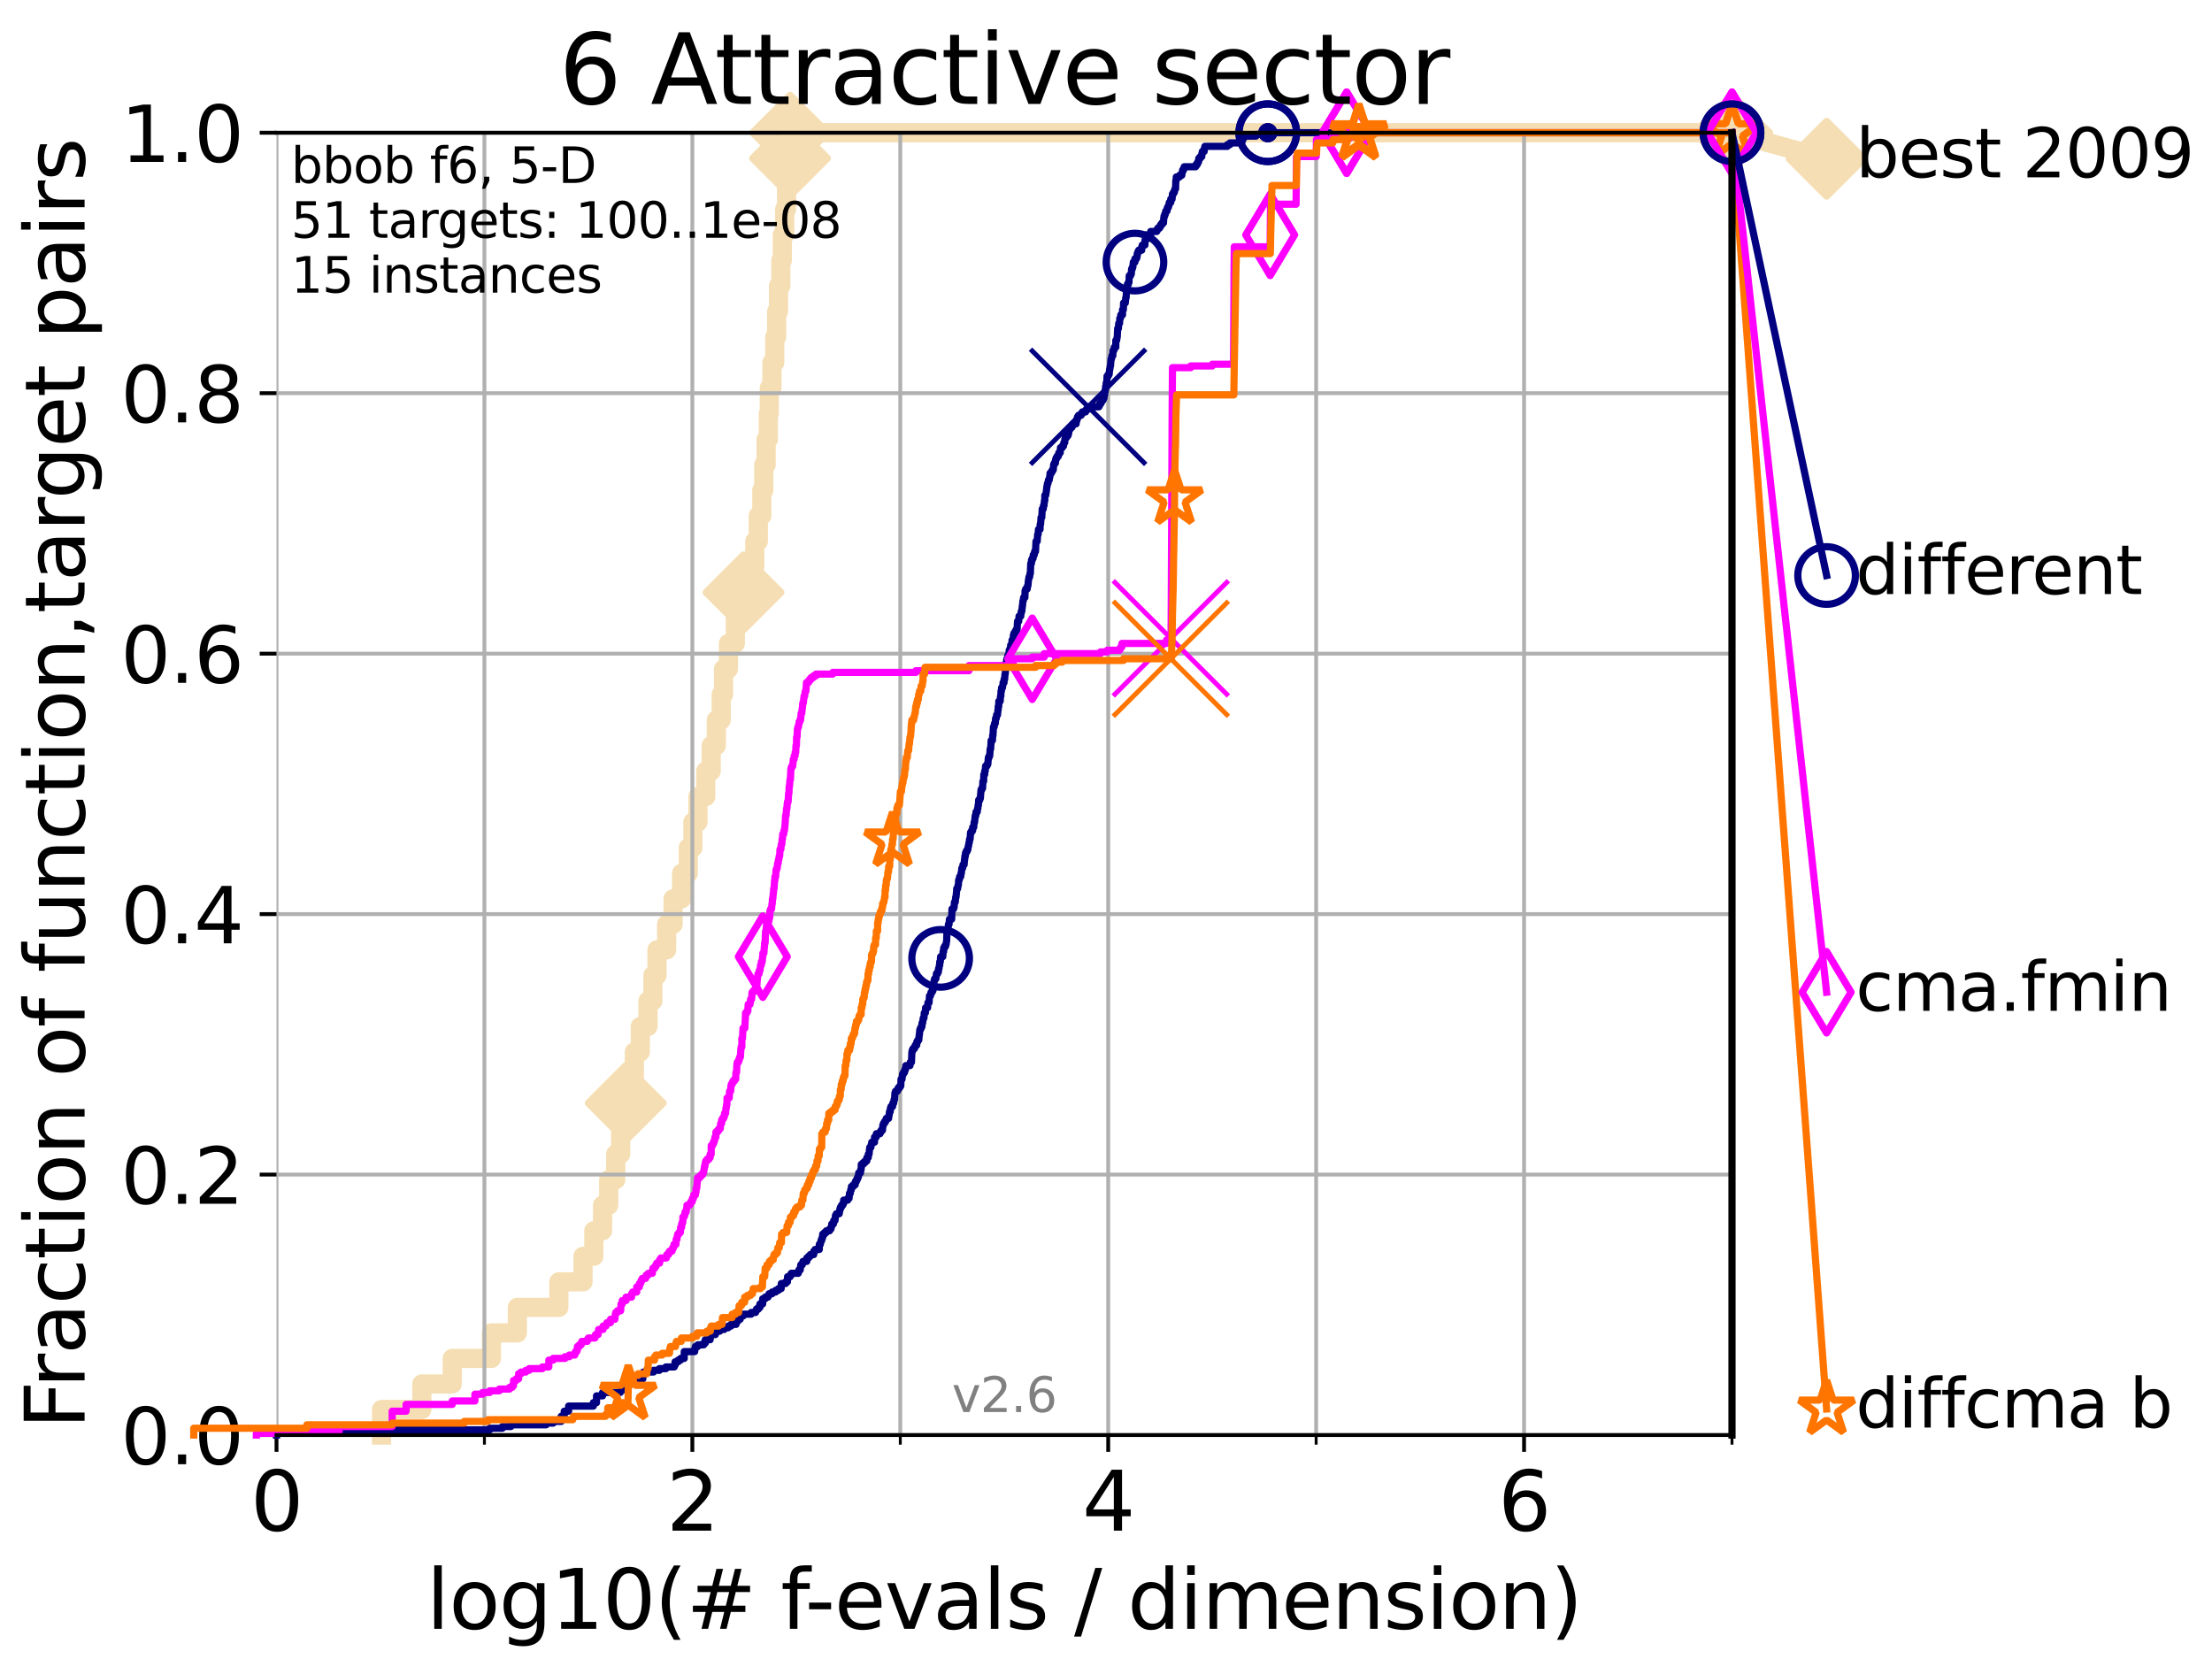 <?xml version="1.0" encoding="utf-8" standalone="no"?>
<!DOCTYPE svg PUBLIC "-//W3C//DTD SVG 1.1//EN"
  "http://www.w3.org/Graphics/SVG/1.1/DTD/svg11.dtd">
<svg height="345.6pt" version="1.1" viewBox="0 0 460.8 345.6" width="460.8pt" xmlns="http://www.w3.org/2000/svg" xmlns:xlink="http://www.w3.org/1999/xlink">
 <defs>
  <style type="text/css">*{stroke-linecap:butt;stroke-linejoin:round;}</style>
 </defs>
 <g id="figure_1">
  <g id="patch_1">
   <path d="M 0 345.6 
L 460.8 345.6 
L 460.8 0 
L 0 0 
z
" style="fill:#ffffff;"/>
  </g>
  <g id="axes_1">
   <g id="patch_2">
    <path d="M 57.6 298.944 
L 360.806 298.944 
L 360.806 27.648 
L 57.6 27.648 
z
" style="fill:#ffffff;"/>
   </g>
   <g id="line2d_1">
    <path d="M 79.481 298.944 
L 79.481 293.624 
L 87.876 293.624 
L 87.876 288.305 
L 94.206 288.305 
L 94.206 282.985 
L 102.363 282.985 
L 102.363 277.666 
L 107.775 277.666 
L 107.775 272.346 
L 116.419 272.346 
L 116.419 267.027 
L 121.456 267.027 
L 121.456 261.707 
L 123.714 261.707 
L 123.714 256.388 
L 125.527 256.388 
L 125.527 251.068 
L 126.804 251.068 
L 126.804 245.749 
L 128.266 245.749 
L 128.266 240.429 
L 129.293 240.429 
L 129.293 235.11 
L 130.345 235.11 
L 130.345 229.79 
L 131.49 229.79 
L 131.49 224.471 
L 132.145 224.471 
L 132.145 219.151 
L 133.39 219.151 
L 133.39 213.832 
L 134.993 213.832 
L 134.993 208.512 
L 136.011 208.512 
L 136.011 203.192 
L 136.865 203.192 
L 136.865 197.873 
L 138.869 197.873 
L 138.869 192.553 
L 140.22 192.553 
L 140.22 187.234 
L 141.996 187.234 
L 141.996 181.914 
L 143.384 181.914 
L 143.384 176.595 
L 144.343 176.595 
L 144.343 171.275 
L 145.397 171.275 
L 145.397 165.956 
L 147.022 165.956 
L 147.022 160.636 
L 148.155 160.636 
L 148.155 155.317 
L 149.224 155.317 
L 149.224 149.997 
L 150.235 149.997 
L 150.235 144.678 
L 150.721 144.678 
L 150.721 139.358 
L 151.757 139.358 
L 151.757 134.039 
L 153.189 134.039 
L 153.189 128.719 
L 154.886 128.719 
L 154.886 123.4 
L 156.482 123.4 
L 156.482 118.08 
L 157.232 118.08 
L 157.232 112.76 
L 157.971 112.76 
L 157.971 107.441 
L 158.7 107.441 
L 158.7 102.121 
L 159.114 102.121 
L 159.114 96.802 
L 159.602 96.802 
L 159.602 91.482 
L 160.062 91.482 
L 160.062 86.163 
L 160.255 86.163 
L 160.255 80.843 
L 160.809 80.843 
L 160.809 75.524 
L 161.392 75.524 
L 161.392 70.204 
L 161.795 70.204 
L 161.795 64.885 
L 162.176 64.885 
L 162.176 59.565 
L 162.662 59.565 
L 162.662 54.246 
L 162.971 54.246 
L 162.971 48.926 
L 163.464 48.926 
L 163.464 43.607 
L 163.853 43.607 
L 163.853 38.287 
L 164.233 38.287 
L 164.233 32.968 
L 164.581 32.968 
L 164.581 27.648 
L 360.806 27.648 
" style="fill:none;stroke:#f5deb3;stroke-linecap:square;stroke-width:4;"/>
   </g>
   <g id="line2d_2">
    <defs>
     <path d="M -0 7.778 
L 7.778 0 
L 0 -7.778 
L -7.778 -0 
z
" id="m05a5e10ec2" style="stroke:#f5deb3;stroke-linejoin:miter;stroke-width:1.5;"/>
    </defs>
    <g>
     <use style="fill:#f5deb3;stroke:#f5deb3;stroke-linejoin:miter;stroke-width:1.5;" x="130.345" xlink:href="#m05a5e10ec2" y="229.79"/>
     <use style="fill:#f5deb3;stroke:#f5deb3;stroke-linejoin:miter;stroke-width:1.5;" x="154.886" xlink:href="#m05a5e10ec2" y="123.4"/>
     <use style="fill:#f5deb3;stroke:#f5deb3;stroke-linejoin:miter;stroke-width:1.5;" x="164.581" xlink:href="#m05a5e10ec2" y="32.968"/>
     <use style="fill:#f5deb3;stroke:#f5deb3;stroke-linejoin:miter;stroke-width:1.5;" x="164.581" xlink:href="#m05a5e10ec2" y="27.648"/>
     <use style="fill:#f5deb3;stroke:#f5deb3;stroke-linejoin:miter;stroke-width:1.5;" x="360.806" xlink:href="#m05a5e10ec2" y="27.648"/>
    </g>
   </g>
   <g id="line2d_3">
    <path style="fill:none;stroke:#f5deb3;stroke-linecap:square;stroke-width:4;"/>
    <g/>
   </g>
   <g id="line2d_4">
    <path d="M 360.806 27.648 
L 380.515 33.074 
" style="fill:none;stroke:#f5deb3;stroke-linecap:square;stroke-width:4;"/>
    <g>
     <use style="fill:#f5deb3;stroke:#f5deb3;stroke-linejoin:miter;stroke-width:1.5;" x="360.806" xlink:href="#m05a5e10ec2" y="27.648"/>
     <use style="fill:#f5deb3;stroke:#f5deb3;stroke-linejoin:miter;stroke-width:1.5;" x="380.515" xlink:href="#m05a5e10ec2" y="33.074"/>
    </g>
   </g>
   <g id="matplotlib.axis_1">
    <g id="xtick_1">
     <g id="line2d_5">
      <path clip-path="url(#p66fcf16c8a)" d="M 57.6 298.944 
L 57.6 27.648 
" style="fill:none;stroke:#b0b0b0;stroke-linecap:square;stroke-width:0.8;"/>
     </g>
     <g id="line2d_6">
      <defs>
       <path d="M 0 0 
L 0 3.5 
" id="m7f5e8ca3bb" style="stroke:#000000;stroke-width:0.8;"/>
      </defs>
      <g>
       <use style="stroke:#000000;stroke-width:0.8;" x="57.6" xlink:href="#m7f5e8ca3bb" y="298.944"/>
      </g>
     </g>
     <g id="text_1">
      <!-- 0 -->
      <g transform="translate(52.192 318.861)scale(0.17 -0.17)">
       <defs>
        <path d="M 2034 4250 
Q 1547 4250 1301 3770 
Q 1056 3291 1056 2328 
Q 1056 1369 1301 889 
Q 1547 409 2034 409 
Q 2525 409 2770 889 
Q 3016 1369 3016 2328 
Q 3016 3291 2770 3770 
Q 2525 4250 2034 4250 
z
M 2034 4750 
Q 2819 4750 3233 4129 
Q 3647 3509 3647 2328 
Q 3647 1150 3233 529 
Q 2819 -91 2034 -91 
Q 1250 -91 836 529 
Q 422 1150 422 2328 
Q 422 3509 836 4129 
Q 1250 4750 2034 4750 
z
" id="DejaVuSans-30" transform="scale(0.016)"/>
       </defs>
       <use xlink:href="#DejaVuSans-30"/>
      </g>
     </g>
    </g>
    <g id="xtick_2">
     <g id="line2d_7">
      <path clip-path="url(#p66fcf16c8a)" d="M 144.23 298.944 
L 144.23 27.648 
" style="fill:none;stroke:#b0b0b0;stroke-linecap:square;stroke-width:0.8;"/>
     </g>
     <g id="line2d_8">
      <g>
       <use style="stroke:#000000;stroke-width:0.8;" x="144.23" xlink:href="#m7f5e8ca3bb" y="298.944"/>
      </g>
     </g>
     <g id="text_2">
      <!-- 2 -->
      <g transform="translate(138.822 318.861)scale(0.17 -0.17)">
       <defs>
        <path d="M 1228 531 
L 3431 531 
L 3431 0 
L 469 0 
L 469 531 
Q 828 903 1448 1529 
Q 2069 2156 2228 2338 
Q 2531 2678 2651 2914 
Q 2772 3150 2772 3378 
Q 2772 3750 2511 3984 
Q 2250 4219 1831 4219 
Q 1534 4219 1204 4116 
Q 875 4013 500 3803 
L 500 4441 
Q 881 4594 1212 4672 
Q 1544 4750 1819 4750 
Q 2544 4750 2975 4387 
Q 3406 4025 3406 3419 
Q 3406 3131 3298 2873 
Q 3191 2616 2906 2266 
Q 2828 2175 2409 1742 
Q 1991 1309 1228 531 
z
" id="DejaVuSans-32" transform="scale(0.016)"/>
       </defs>
       <use xlink:href="#DejaVuSans-32"/>
      </g>
     </g>
    </g>
    <g id="xtick_3">
     <g id="line2d_9">
      <path clip-path="url(#p66fcf16c8a)" d="M 230.861 298.944 
L 230.861 27.648 
" style="fill:none;stroke:#b0b0b0;stroke-linecap:square;stroke-width:0.8;"/>
     </g>
     <g id="line2d_10">
      <g>
       <use style="stroke:#000000;stroke-width:0.8;" x="230.861" xlink:href="#m7f5e8ca3bb" y="298.944"/>
      </g>
     </g>
     <g id="text_3">
      <!-- 4 -->
      <g transform="translate(225.453 318.861)scale(0.17 -0.17)">
       <defs>
        <path d="M 2419 4116 
L 825 1625 
L 2419 1625 
L 2419 4116 
z
M 2253 4666 
L 3047 4666 
L 3047 1625 
L 3713 1625 
L 3713 1100 
L 3047 1100 
L 3047 0 
L 2419 0 
L 2419 1100 
L 313 1100 
L 313 1709 
L 2253 4666 
z
" id="DejaVuSans-34" transform="scale(0.016)"/>
       </defs>
       <use xlink:href="#DejaVuSans-34"/>
      </g>
     </g>
    </g>
    <g id="xtick_4">
     <g id="line2d_11">
      <path clip-path="url(#p66fcf16c8a)" d="M 317.491 298.944 
L 317.491 27.648 
" style="fill:none;stroke:#b0b0b0;stroke-linecap:square;stroke-width:0.8;"/>
     </g>
     <g id="line2d_12">
      <g>
       <use style="stroke:#000000;stroke-width:0.8;" x="317.491" xlink:href="#m7f5e8ca3bb" y="298.944"/>
      </g>
     </g>
     <g id="text_4">
      <!-- 6 -->
      <g transform="translate(312.083 318.861)scale(0.17 -0.17)">
       <defs>
        <path d="M 2113 2584 
Q 1688 2584 1439 2293 
Q 1191 2003 1191 1497 
Q 1191 994 1439 701 
Q 1688 409 2113 409 
Q 2538 409 2786 701 
Q 3034 994 3034 1497 
Q 3034 2003 2786 2293 
Q 2538 2584 2113 2584 
z
M 3366 4563 
L 3366 3988 
Q 3128 4100 2886 4159 
Q 2644 4219 2406 4219 
Q 1781 4219 1451 3797 
Q 1122 3375 1075 2522 
Q 1259 2794 1537 2939 
Q 1816 3084 2150 3084 
Q 2853 3084 3261 2657 
Q 3669 2231 3669 1497 
Q 3669 778 3244 343 
Q 2819 -91 2113 -91 
Q 1303 -91 875 529 
Q 447 1150 447 2328 
Q 447 3434 972 4092 
Q 1497 4750 2381 4750 
Q 2619 4750 2861 4703 
Q 3103 4656 3366 4563 
z
" id="DejaVuSans-36" transform="scale(0.016)"/>
       </defs>
       <use xlink:href="#DejaVuSans-36"/>
      </g>
     </g>
    </g>
    <g id="xtick_5">
     <g id="line2d_13">
      <path clip-path="url(#p66fcf16c8a)" d="M 100.915 298.944 
L 100.915 27.648 
" style="fill:none;stroke:#b0b0b0;stroke-linecap:square;stroke-width:0.8;"/>
     </g>
     <g id="line2d_14">
      <defs>
       <path d="M 0 0 
L 0 2 
" id="m6745d37db9" style="stroke:#000000;stroke-width:0.6;"/>
      </defs>
      <g>
       <use style="stroke:#000000;stroke-width:0.6;" x="100.915" xlink:href="#m6745d37db9" y="298.944"/>
      </g>
     </g>
    </g>
    <g id="xtick_6">
     <g id="line2d_15">
      <path clip-path="url(#p66fcf16c8a)" d="M 187.546 298.944 
L 187.546 27.648 
" style="fill:none;stroke:#b0b0b0;stroke-linecap:square;stroke-width:0.8;"/>
     </g>
     <g id="line2d_16">
      <g>
       <use style="stroke:#000000;stroke-width:0.6;" x="187.546" xlink:href="#m6745d37db9" y="298.944"/>
      </g>
     </g>
    </g>
    <g id="xtick_7">
     <g id="line2d_17">
      <path clip-path="url(#p66fcf16c8a)" d="M 274.176 298.944 
L 274.176 27.648 
" style="fill:none;stroke:#b0b0b0;stroke-linecap:square;stroke-width:0.8;"/>
     </g>
     <g id="line2d_18">
      <g>
       <use style="stroke:#000000;stroke-width:0.6;" x="274.176" xlink:href="#m6745d37db9" y="298.944"/>
      </g>
     </g>
    </g>
    <g id="xtick_8">
     <g id="line2d_19">
      <path clip-path="url(#p66fcf16c8a)" d="M 360.806 298.944 
L 360.806 27.648 
" style="fill:none;stroke:#b0b0b0;stroke-linecap:square;stroke-width:0.8;"/>
     </g>
     <g id="line2d_20">
      <g>
       <use style="stroke:#000000;stroke-width:0.6;" x="360.806" xlink:href="#m6745d37db9" y="298.944"/>
      </g>
     </g>
    </g>
    <g id="text_5">
     <!-- log10(# f-evals / dimension) -->
     <g transform="translate(88.823 339.314)scale(0.17 -0.17)">
      <defs>
       <path d="M 603 4863 
L 1178 4863 
L 1178 0 
L 603 0 
L 603 4863 
z
" id="DejaVuSans-6c" transform="scale(0.016)"/>
       <path d="M 1959 3097 
Q 1497 3097 1228 2736 
Q 959 2375 959 1747 
Q 959 1119 1226 758 
Q 1494 397 1959 397 
Q 2419 397 2687 759 
Q 2956 1122 2956 1747 
Q 2956 2369 2687 2733 
Q 2419 3097 1959 3097 
z
M 1959 3584 
Q 2709 3584 3137 3096 
Q 3566 2609 3566 1747 
Q 3566 888 3137 398 
Q 2709 -91 1959 -91 
Q 1206 -91 779 398 
Q 353 888 353 1747 
Q 353 2609 779 3096 
Q 1206 3584 1959 3584 
z
" id="DejaVuSans-6f" transform="scale(0.016)"/>
       <path d="M 2906 1791 
Q 2906 2416 2648 2759 
Q 2391 3103 1925 3103 
Q 1463 3103 1205 2759 
Q 947 2416 947 1791 
Q 947 1169 1205 825 
Q 1463 481 1925 481 
Q 2391 481 2648 825 
Q 2906 1169 2906 1791 
z
M 3481 434 
Q 3481 -459 3084 -895 
Q 2688 -1331 1869 -1331 
Q 1566 -1331 1297 -1286 
Q 1028 -1241 775 -1147 
L 775 -588 
Q 1028 -725 1275 -790 
Q 1522 -856 1778 -856 
Q 2344 -856 2625 -561 
Q 2906 -266 2906 331 
L 2906 616 
Q 2728 306 2450 153 
Q 2172 0 1784 0 
Q 1141 0 747 490 
Q 353 981 353 1791 
Q 353 2603 747 3093 
Q 1141 3584 1784 3584 
Q 2172 3584 2450 3431 
Q 2728 3278 2906 2969 
L 2906 3500 
L 3481 3500 
L 3481 434 
z
" id="DejaVuSans-67" transform="scale(0.016)"/>
       <path d="M 794 531 
L 1825 531 
L 1825 4091 
L 703 3866 
L 703 4441 
L 1819 4666 
L 2450 4666 
L 2450 531 
L 3481 531 
L 3481 0 
L 794 0 
L 794 531 
z
" id="DejaVuSans-31" transform="scale(0.016)"/>
       <path d="M 1984 4856 
Q 1566 4138 1362 3434 
Q 1159 2731 1159 2009 
Q 1159 1288 1364 580 
Q 1569 -128 1984 -844 
L 1484 -844 
Q 1016 -109 783 600 
Q 550 1309 550 2009 
Q 550 2706 781 3412 
Q 1013 4119 1484 4856 
L 1984 4856 
z
" id="DejaVuSans-28" transform="scale(0.016)"/>
       <path d="M 3272 2816 
L 2363 2816 
L 2100 1772 
L 3016 1772 
L 3272 2816 
z
M 2803 4594 
L 2478 3297 
L 3391 3297 
L 3719 4594 
L 4219 4594 
L 3897 3297 
L 4872 3297 
L 4872 2816 
L 3775 2816 
L 3519 1772 
L 4513 1772 
L 4513 1294 
L 3397 1294 
L 3072 0 
L 2572 0 
L 2894 1294 
L 1978 1294 
L 1656 0 
L 1153 0 
L 1478 1294 
L 494 1294 
L 494 1772 
L 1594 1772 
L 1856 2816 
L 850 2816 
L 850 3297 
L 1978 3297 
L 2297 4594 
L 2803 4594 
z
" id="DejaVuSans-23" transform="scale(0.016)"/>
       <path id="DejaVuSans-20" transform="scale(0.016)"/>
       <path d="M 2375 4863 
L 2375 4384 
L 1825 4384 
Q 1516 4384 1395 4259 
Q 1275 4134 1275 3809 
L 1275 3500 
L 2222 3500 
L 2222 3053 
L 1275 3053 
L 1275 0 
L 697 0 
L 697 3053 
L 147 3053 
L 147 3500 
L 697 3500 
L 697 3744 
Q 697 4328 969 4595 
Q 1241 4863 1831 4863 
L 2375 4863 
z
" id="DejaVuSans-66" transform="scale(0.016)"/>
       <path d="M 313 2009 
L 1997 2009 
L 1997 1497 
L 313 1497 
L 313 2009 
z
" id="DejaVuSans-2d" transform="scale(0.016)"/>
       <path d="M 3597 1894 
L 3597 1613 
L 953 1613 
Q 991 1019 1311 708 
Q 1631 397 2203 397 
Q 2534 397 2845 478 
Q 3156 559 3463 722 
L 3463 178 
Q 3153 47 2828 -22 
Q 2503 -91 2169 -91 
Q 1331 -91 842 396 
Q 353 884 353 1716 
Q 353 2575 817 3079 
Q 1281 3584 2069 3584 
Q 2775 3584 3186 3129 
Q 3597 2675 3597 1894 
z
M 3022 2063 
Q 3016 2534 2758 2815 
Q 2500 3097 2075 3097 
Q 1594 3097 1305 2825 
Q 1016 2553 972 2059 
L 3022 2063 
z
" id="DejaVuSans-65" transform="scale(0.016)"/>
       <path d="M 191 3500 
L 800 3500 
L 1894 563 
L 2988 3500 
L 3597 3500 
L 2284 0 
L 1503 0 
L 191 3500 
z
" id="DejaVuSans-76" transform="scale(0.016)"/>
       <path d="M 2194 1759 
Q 1497 1759 1228 1600 
Q 959 1441 959 1056 
Q 959 750 1161 570 
Q 1363 391 1709 391 
Q 2188 391 2477 730 
Q 2766 1069 2766 1631 
L 2766 1759 
L 2194 1759 
z
M 3341 1997 
L 3341 0 
L 2766 0 
L 2766 531 
Q 2569 213 2275 61 
Q 1981 -91 1556 -91 
Q 1019 -91 701 211 
Q 384 513 384 1019 
Q 384 1609 779 1909 
Q 1175 2209 1959 2209 
L 2766 2209 
L 2766 2266 
Q 2766 2663 2505 2880 
Q 2244 3097 1772 3097 
Q 1472 3097 1187 3025 
Q 903 2953 641 2809 
L 641 3341 
Q 956 3463 1253 3523 
Q 1550 3584 1831 3584 
Q 2591 3584 2966 3190 
Q 3341 2797 3341 1997 
z
" id="DejaVuSans-61" transform="scale(0.016)"/>
       <path d="M 2834 3397 
L 2834 2853 
Q 2591 2978 2328 3040 
Q 2066 3103 1784 3103 
Q 1356 3103 1142 2972 
Q 928 2841 928 2578 
Q 928 2378 1081 2264 
Q 1234 2150 1697 2047 
L 1894 2003 
Q 2506 1872 2764 1633 
Q 3022 1394 3022 966 
Q 3022 478 2636 193 
Q 2250 -91 1575 -91 
Q 1294 -91 989 -36 
Q 684 19 347 128 
L 347 722 
Q 666 556 975 473 
Q 1284 391 1588 391 
Q 1994 391 2212 530 
Q 2431 669 2431 922 
Q 2431 1156 2273 1281 
Q 2116 1406 1581 1522 
L 1381 1569 
Q 847 1681 609 1914 
Q 372 2147 372 2553 
Q 372 3047 722 3315 
Q 1072 3584 1716 3584 
Q 2034 3584 2315 3537 
Q 2597 3491 2834 3397 
z
" id="DejaVuSans-73" transform="scale(0.016)"/>
       <path d="M 1625 4666 
L 2156 4666 
L 531 -594 
L 0 -594 
L 1625 4666 
z
" id="DejaVuSans-2f" transform="scale(0.016)"/>
       <path d="M 2906 2969 
L 2906 4863 
L 3481 4863 
L 3481 0 
L 2906 0 
L 2906 525 
Q 2725 213 2448 61 
Q 2172 -91 1784 -91 
Q 1150 -91 751 415 
Q 353 922 353 1747 
Q 353 2572 751 3078 
Q 1150 3584 1784 3584 
Q 2172 3584 2448 3432 
Q 2725 3281 2906 2969 
z
M 947 1747 
Q 947 1113 1208 752 
Q 1469 391 1925 391 
Q 2381 391 2643 752 
Q 2906 1113 2906 1747 
Q 2906 2381 2643 2742 
Q 2381 3103 1925 3103 
Q 1469 3103 1208 2742 
Q 947 2381 947 1747 
z
" id="DejaVuSans-64" transform="scale(0.016)"/>
       <path d="M 603 3500 
L 1178 3500 
L 1178 0 
L 603 0 
L 603 3500 
z
M 603 4863 
L 1178 4863 
L 1178 4134 
L 603 4134 
L 603 4863 
z
" id="DejaVuSans-69" transform="scale(0.016)"/>
       <path d="M 3328 2828 
Q 3544 3216 3844 3400 
Q 4144 3584 4550 3584 
Q 5097 3584 5394 3201 
Q 5691 2819 5691 2113 
L 5691 0 
L 5113 0 
L 5113 2094 
Q 5113 2597 4934 2840 
Q 4756 3084 4391 3084 
Q 3944 3084 3684 2787 
Q 3425 2491 3425 1978 
L 3425 0 
L 2847 0 
L 2847 2094 
Q 2847 2600 2669 2842 
Q 2491 3084 2119 3084 
Q 1678 3084 1418 2786 
Q 1159 2488 1159 1978 
L 1159 0 
L 581 0 
L 581 3500 
L 1159 3500 
L 1159 2956 
Q 1356 3278 1631 3431 
Q 1906 3584 2284 3584 
Q 2666 3584 2933 3390 
Q 3200 3197 3328 2828 
z
" id="DejaVuSans-6d" transform="scale(0.016)"/>
       <path d="M 3513 2113 
L 3513 0 
L 2938 0 
L 2938 2094 
Q 2938 2591 2744 2837 
Q 2550 3084 2163 3084 
Q 1697 3084 1428 2787 
Q 1159 2491 1159 1978 
L 1159 0 
L 581 0 
L 581 3500 
L 1159 3500 
L 1159 2956 
Q 1366 3272 1645 3428 
Q 1925 3584 2291 3584 
Q 2894 3584 3203 3211 
Q 3513 2838 3513 2113 
z
" id="DejaVuSans-6e" transform="scale(0.016)"/>
       <path d="M 513 4856 
L 1013 4856 
Q 1481 4119 1714 3412 
Q 1947 2706 1947 2009 
Q 1947 1309 1714 600 
Q 1481 -109 1013 -844 
L 513 -844 
Q 928 -128 1133 580 
Q 1338 1288 1338 2009 
Q 1338 2731 1133 3434 
Q 928 4138 513 4856 
z
" id="DejaVuSans-29" transform="scale(0.016)"/>
      </defs>
      <use xlink:href="#DejaVuSans-6c"/>
      <use x="27.783" xlink:href="#DejaVuSans-6f"/>
      <use x="88.965" xlink:href="#DejaVuSans-67"/>
      <use x="152.441" xlink:href="#DejaVuSans-31"/>
      <use x="216.064" xlink:href="#DejaVuSans-30"/>
      <use x="279.688" xlink:href="#DejaVuSans-28"/>
      <use x="318.701" xlink:href="#DejaVuSans-23"/>
      <use x="402.49" xlink:href="#DejaVuSans-20"/>
      <use x="434.277" xlink:href="#DejaVuSans-66"/>
      <use x="463.982" xlink:href="#DejaVuSans-2d"/>
      <use x="500.066" xlink:href="#DejaVuSans-65"/>
      <use x="561.59" xlink:href="#DejaVuSans-76"/>
      <use x="620.77" xlink:href="#DejaVuSans-61"/>
      <use x="682.049" xlink:href="#DejaVuSans-6c"/>
      <use x="709.832" xlink:href="#DejaVuSans-73"/>
      <use x="761.932" xlink:href="#DejaVuSans-20"/>
      <use x="793.719" xlink:href="#DejaVuSans-2f"/>
      <use x="827.41" xlink:href="#DejaVuSans-20"/>
      <use x="859.197" xlink:href="#DejaVuSans-64"/>
      <use x="922.674" xlink:href="#DejaVuSans-69"/>
      <use x="950.457" xlink:href="#DejaVuSans-6d"/>
      <use x="1047.869" xlink:href="#DejaVuSans-65"/>
      <use x="1109.393" xlink:href="#DejaVuSans-6e"/>
      <use x="1172.771" xlink:href="#DejaVuSans-73"/>
      <use x="1224.871" xlink:href="#DejaVuSans-69"/>
      <use x="1252.654" xlink:href="#DejaVuSans-6f"/>
      <use x="1313.836" xlink:href="#DejaVuSans-6e"/>
      <use x="1377.215" xlink:href="#DejaVuSans-29"/>
     </g>
    </g>
   </g>
   <g id="matplotlib.axis_2">
    <g id="ytick_1">
     <g id="line2d_21">
      <path clip-path="url(#p66fcf16c8a)" d="M 57.6 298.944 
L 360.806 298.944 
" style="fill:none;stroke:#b0b0b0;stroke-linecap:square;stroke-width:0.8;"/>
     </g>
     <g id="line2d_22">
      <defs>
       <path d="M 0 0 
L -3.5 0 
" id="mf4a3e300f4" style="stroke:#000000;stroke-width:0.8;"/>
      </defs>
      <g>
       <use style="stroke:#000000;stroke-width:0.8;" x="57.6" xlink:href="#mf4a3e300f4" y="298.944"/>
      </g>
     </g>
     <g id="text_6">
      <!-- 0.0 -->
      <g transform="translate(25.155 305.023)scale(0.16 -0.16)">
       <defs>
        <path d="M 684 794 
L 1344 794 
L 1344 0 
L 684 0 
L 684 794 
z
" id="DejaVuSans-2e" transform="scale(0.016)"/>
       </defs>
       <use xlink:href="#DejaVuSans-30"/>
       <use x="63.623" xlink:href="#DejaVuSans-2e"/>
       <use x="95.41" xlink:href="#DejaVuSans-30"/>
      </g>
     </g>
    </g>
    <g id="ytick_2">
     <g id="line2d_23">
      <path clip-path="url(#p66fcf16c8a)" d="M 57.6 244.685 
L 360.806 244.685 
" style="fill:none;stroke:#b0b0b0;stroke-linecap:square;stroke-width:0.8;"/>
     </g>
     <g id="line2d_24">
      <g>
       <use style="stroke:#000000;stroke-width:0.8;" x="57.6" xlink:href="#mf4a3e300f4" y="244.685"/>
      </g>
     </g>
     <g id="text_7">
      <!-- 0.2 -->
      <g transform="translate(25.155 250.764)scale(0.16 -0.16)">
       <use xlink:href="#DejaVuSans-30"/>
       <use x="63.623" xlink:href="#DejaVuSans-2e"/>
       <use x="95.41" xlink:href="#DejaVuSans-32"/>
      </g>
     </g>
    </g>
    <g id="ytick_3">
     <g id="line2d_25">
      <path clip-path="url(#p66fcf16c8a)" d="M 57.6 190.426 
L 360.806 190.426 
" style="fill:none;stroke:#b0b0b0;stroke-linecap:square;stroke-width:0.8;"/>
     </g>
     <g id="line2d_26">
      <g>
       <use style="stroke:#000000;stroke-width:0.8;" x="57.6" xlink:href="#mf4a3e300f4" y="190.426"/>
      </g>
     </g>
     <g id="text_8">
      <!-- 0.4 -->
      <g transform="translate(25.155 196.504)scale(0.16 -0.16)">
       <use xlink:href="#DejaVuSans-30"/>
       <use x="63.623" xlink:href="#DejaVuSans-2e"/>
       <use x="95.41" xlink:href="#DejaVuSans-34"/>
      </g>
     </g>
    </g>
    <g id="ytick_4">
     <g id="line2d_27">
      <path clip-path="url(#p66fcf16c8a)" d="M 57.6 136.166 
L 360.806 136.166 
" style="fill:none;stroke:#b0b0b0;stroke-linecap:square;stroke-width:0.8;"/>
     </g>
     <g id="line2d_28">
      <g>
       <use style="stroke:#000000;stroke-width:0.8;" x="57.6" xlink:href="#mf4a3e300f4" y="136.166"/>
      </g>
     </g>
     <g id="text_9">
      <!-- 0.6 -->
      <g transform="translate(25.155 142.245)scale(0.16 -0.16)">
       <use xlink:href="#DejaVuSans-30"/>
       <use x="63.623" xlink:href="#DejaVuSans-2e"/>
       <use x="95.41" xlink:href="#DejaVuSans-36"/>
      </g>
     </g>
    </g>
    <g id="ytick_5">
     <g id="line2d_29">
      <path clip-path="url(#p66fcf16c8a)" d="M 57.6 81.907 
L 360.806 81.907 
" style="fill:none;stroke:#b0b0b0;stroke-linecap:square;stroke-width:0.8;"/>
     </g>
     <g id="line2d_30">
      <g>
       <use style="stroke:#000000;stroke-width:0.8;" x="57.6" xlink:href="#mf4a3e300f4" y="81.907"/>
      </g>
     </g>
     <g id="text_10">
      <!-- 0.8 -->
      <g transform="translate(25.155 87.986)scale(0.16 -0.16)">
       <defs>
        <path d="M 2034 2216 
Q 1584 2216 1326 1975 
Q 1069 1734 1069 1313 
Q 1069 891 1326 650 
Q 1584 409 2034 409 
Q 2484 409 2743 651 
Q 3003 894 3003 1313 
Q 3003 1734 2745 1975 
Q 2488 2216 2034 2216 
z
M 1403 2484 
Q 997 2584 770 2862 
Q 544 3141 544 3541 
Q 544 4100 942 4425 
Q 1341 4750 2034 4750 
Q 2731 4750 3128 4425 
Q 3525 4100 3525 3541 
Q 3525 3141 3298 2862 
Q 3072 2584 2669 2484 
Q 3125 2378 3379 2068 
Q 3634 1759 3634 1313 
Q 3634 634 3220 271 
Q 2806 -91 2034 -91 
Q 1263 -91 848 271 
Q 434 634 434 1313 
Q 434 1759 690 2068 
Q 947 2378 1403 2484 
z
M 1172 3481 
Q 1172 3119 1398 2916 
Q 1625 2713 2034 2713 
Q 2441 2713 2670 2916 
Q 2900 3119 2900 3481 
Q 2900 3844 2670 4047 
Q 2441 4250 2034 4250 
Q 1625 4250 1398 4047 
Q 1172 3844 1172 3481 
z
" id="DejaVuSans-38" transform="scale(0.016)"/>
       </defs>
       <use xlink:href="#DejaVuSans-30"/>
       <use x="63.623" xlink:href="#DejaVuSans-2e"/>
       <use x="95.41" xlink:href="#DejaVuSans-38"/>
      </g>
     </g>
    </g>
    <g id="ytick_6">
     <g id="line2d_31">
      <path clip-path="url(#p66fcf16c8a)" d="M 57.6 27.648 
L 360.806 27.648 
" style="fill:none;stroke:#b0b0b0;stroke-linecap:square;stroke-width:0.8;"/>
     </g>
     <g id="line2d_32">
      <g>
       <use style="stroke:#000000;stroke-width:0.8;" x="57.6" xlink:href="#mf4a3e300f4" y="27.648"/>
      </g>
     </g>
     <g id="text_11">
      <!-- 1.0 -->
      <g transform="translate(25.155 33.727)scale(0.16 -0.16)">
       <use xlink:href="#DejaVuSans-31"/>
       <use x="63.623" xlink:href="#DejaVuSans-2e"/>
       <use x="95.41" xlink:href="#DejaVuSans-30"/>
      </g>
     </g>
    </g>
    <g id="text_12">
     <!-- Fraction of function,target pairs -->
     <g transform="translate(17.62 297.681)rotate(-90)scale(0.17 -0.17)">
      <defs>
       <path d="M 628 4666 
L 3309 4666 
L 3309 4134 
L 1259 4134 
L 1259 2759 
L 3109 2759 
L 3109 2228 
L 1259 2228 
L 1259 0 
L 628 0 
L 628 4666 
z
" id="DejaVuSans-46" transform="scale(0.016)"/>
       <path d="M 2631 2963 
Q 2534 3019 2420 3045 
Q 2306 3072 2169 3072 
Q 1681 3072 1420 2755 
Q 1159 2438 1159 1844 
L 1159 0 
L 581 0 
L 581 3500 
L 1159 3500 
L 1159 2956 
Q 1341 3275 1631 3429 
Q 1922 3584 2338 3584 
Q 2397 3584 2469 3576 
Q 2541 3569 2628 3553 
L 2631 2963 
z
" id="DejaVuSans-72" transform="scale(0.016)"/>
       <path d="M 3122 3366 
L 3122 2828 
Q 2878 2963 2633 3030 
Q 2388 3097 2138 3097 
Q 1578 3097 1268 2742 
Q 959 2388 959 1747 
Q 959 1106 1268 751 
Q 1578 397 2138 397 
Q 2388 397 2633 464 
Q 2878 531 3122 666 
L 3122 134 
Q 2881 22 2623 -34 
Q 2366 -91 2075 -91 
Q 1284 -91 818 406 
Q 353 903 353 1747 
Q 353 2603 823 3093 
Q 1294 3584 2113 3584 
Q 2378 3584 2631 3529 
Q 2884 3475 3122 3366 
z
" id="DejaVuSans-63" transform="scale(0.016)"/>
       <path d="M 1172 4494 
L 1172 3500 
L 2356 3500 
L 2356 3053 
L 1172 3053 
L 1172 1153 
Q 1172 725 1289 603 
Q 1406 481 1766 481 
L 2356 481 
L 2356 0 
L 1766 0 
Q 1100 0 847 248 
Q 594 497 594 1153 
L 594 3053 
L 172 3053 
L 172 3500 
L 594 3500 
L 594 4494 
L 1172 4494 
z
" id="DejaVuSans-74" transform="scale(0.016)"/>
       <path d="M 544 1381 
L 544 3500 
L 1119 3500 
L 1119 1403 
Q 1119 906 1312 657 
Q 1506 409 1894 409 
Q 2359 409 2629 706 
Q 2900 1003 2900 1516 
L 2900 3500 
L 3475 3500 
L 3475 0 
L 2900 0 
L 2900 538 
Q 2691 219 2414 64 
Q 2138 -91 1772 -91 
Q 1169 -91 856 284 
Q 544 659 544 1381 
z
M 1991 3584 
L 1991 3584 
z
" id="DejaVuSans-75" transform="scale(0.016)"/>
       <path d="M 750 794 
L 1409 794 
L 1409 256 
L 897 -744 
L 494 -744 
L 750 256 
L 750 794 
z
" id="DejaVuSans-2c" transform="scale(0.016)"/>
       <path d="M 1159 525 
L 1159 -1331 
L 581 -1331 
L 581 3500 
L 1159 3500 
L 1159 2969 
Q 1341 3281 1617 3432 
Q 1894 3584 2278 3584 
Q 2916 3584 3314 3078 
Q 3713 2572 3713 1747 
Q 3713 922 3314 415 
Q 2916 -91 2278 -91 
Q 1894 -91 1617 61 
Q 1341 213 1159 525 
z
M 3116 1747 
Q 3116 2381 2855 2742 
Q 2594 3103 2138 3103 
Q 1681 3103 1420 2742 
Q 1159 2381 1159 1747 
Q 1159 1113 1420 752 
Q 1681 391 2138 391 
Q 2594 391 2855 752 
Q 3116 1113 3116 1747 
z
" id="DejaVuSans-70" transform="scale(0.016)"/>
      </defs>
      <use xlink:href="#DejaVuSans-46"/>
      <use x="50.27" xlink:href="#DejaVuSans-72"/>
      <use x="91.383" xlink:href="#DejaVuSans-61"/>
      <use x="152.662" xlink:href="#DejaVuSans-63"/>
      <use x="207.643" xlink:href="#DejaVuSans-74"/>
      <use x="246.852" xlink:href="#DejaVuSans-69"/>
      <use x="274.635" xlink:href="#DejaVuSans-6f"/>
      <use x="335.816" xlink:href="#DejaVuSans-6e"/>
      <use x="399.195" xlink:href="#DejaVuSans-20"/>
      <use x="430.982" xlink:href="#DejaVuSans-6f"/>
      <use x="492.164" xlink:href="#DejaVuSans-66"/>
      <use x="527.369" xlink:href="#DejaVuSans-20"/>
      <use x="559.156" xlink:href="#DejaVuSans-66"/>
      <use x="594.361" xlink:href="#DejaVuSans-75"/>
      <use x="657.74" xlink:href="#DejaVuSans-6e"/>
      <use x="721.119" xlink:href="#DejaVuSans-63"/>
      <use x="776.1" xlink:href="#DejaVuSans-74"/>
      <use x="815.309" xlink:href="#DejaVuSans-69"/>
      <use x="843.092" xlink:href="#DejaVuSans-6f"/>
      <use x="904.273" xlink:href="#DejaVuSans-6e"/>
      <use x="967.652" xlink:href="#DejaVuSans-2c"/>
      <use x="999.439" xlink:href="#DejaVuSans-74"/>
      <use x="1038.648" xlink:href="#DejaVuSans-61"/>
      <use x="1099.928" xlink:href="#DejaVuSans-72"/>
      <use x="1139.291" xlink:href="#DejaVuSans-67"/>
      <use x="1202.768" xlink:href="#DejaVuSans-65"/>
      <use x="1264.291" xlink:href="#DejaVuSans-74"/>
      <use x="1303.5" xlink:href="#DejaVuSans-20"/>
      <use x="1335.287" xlink:href="#DejaVuSans-70"/>
      <use x="1398.764" xlink:href="#DejaVuSans-61"/>
      <use x="1460.043" xlink:href="#DejaVuSans-69"/>
      <use x="1487.826" xlink:href="#DejaVuSans-72"/>
      <use x="1528.939" xlink:href="#DejaVuSans-73"/>
     </g>
    </g>
   </g>
   <g id="line2d_33">
    <defs>
     <path d="M 0 1.5 
C 0.398 1.5 0.779 1.342 1.061 1.061 
C 1.342 0.779 1.5 0.398 1.5 0 
C 1.5 -0.398 1.342 -0.779 1.061 -1.061 
C 0.779 -1.342 0.398 -1.5 0 -1.5 
C -0.398 -1.5 -0.779 -1.342 -1.061 -1.061 
C -1.342 -0.779 -1.5 -0.398 -1.5 0 
C -1.5 0.398 -1.342 0.779 -1.061 1.061 
C -0.779 1.342 -0.398 1.5 0 1.5 
z
" id="m9b612dd072" style="stroke:#f5deb3;"/>
    </defs>
    <g>
     <use style="fill:#f5deb3;stroke:#f5deb3;" x="164.581" xlink:href="#m9b612dd072" y="27.648"/>
     <use style="fill:#f5deb3;stroke:#f5deb3;" x="164.581" xlink:href="#m9b612dd072" y="27.648"/>
    </g>
   </g>
   <g id="line2d_34">
    <defs>
     <path d="M 0 1.5 
C 0.398 1.5 0.779 1.342 1.061 1.061 
C 1.342 0.779 1.5 0.398 1.5 0 
C 1.5 -0.398 1.342 -0.779 1.061 -1.061 
C 0.779 -1.342 0.398 -1.5 0 -1.5 
C -0.398 -1.5 -0.779 -1.342 -1.061 -1.061 
C -1.342 -0.779 -1.5 -0.398 -1.5 0 
C -1.5 0.398 -1.342 0.779 -1.061 1.061 
C -0.779 1.342 -0.398 1.5 0 1.5 
z
" id="mb5e446fdf5" style="stroke:#000080;"/>
    </defs>
    <g>
     <use style="fill:#000080;stroke:#000080;" x="264.105" xlink:href="#mb5e446fdf5" y="27.648"/>
     <use style="fill:#000080;stroke:#000080;" x="264.105" xlink:href="#mb5e446fdf5" y="27.648"/>
    </g>
   </g>
   <g id="line2d_35">
    <path d="M 57.6 298.944 
L 57.6 298.235 
L 61.03 298.235 
L 61.03 297.88 
L 102.011 297.88 
L 102.011 297.525 
L 104.656 297.525 
L 104.656 297.171 
L 106.421 297.171 
L 106.421 296.816 
L 113.765 296.816 
L 113.765 296.462 
L 115.227 296.462 
L 115.227 296.107 
L 116.908 296.107 
L 116.908 295.043 
L 117.54 295.043 
L 117.54 293.979 
L 118.451 293.979 
L 118.451 292.915 
L 123.601 292.915 
L 123.601 292.206 
L 124.265 292.206 
L 124.265 290.787 
L 125.527 290.787 
L 125.527 290.078 
L 129.209 290.078 
L 129.209 289.723 
L 129.541 289.723 
L 129.541 289.369 
L 130.027 289.369 
L 130.027 289.014 
L 130.345 289.014 
L 130.345 288.66 
L 130.657 288.66 
L 130.657 288.305 
L 131.416 288.305 
L 131.416 287.241 
L 133.918 287.241 
L 133.918 286.532 
L 134.048 286.532 
L 134.048 285.822 
L 136.127 285.822 
L 136.127 285.468 
L 137.359 285.468 
L 137.359 285.113 
L 138.718 285.113 
L 138.718 284.759 
L 140.451 284.759 
L 140.451 284.404 
L 140.634 284.404 
L 140.634 283.695 
L 141.261 283.695 
L 141.261 283.34 
L 141.783 283.34 
L 141.783 282.985 
L 142.539 282.985 
L 142.539 281.567 
L 144.713 281.567 
L 144.786 280.858 
L 144.859 280.858 
L 144.859 280.503 
L 145.362 280.503 
L 145.362 280.148 
L 146.596 280.148 
L 146.596 279.794 
L 146.925 279.794 
L 146.925 279.084 
L 147.94 279.084 
L 148.002 278.375 
L 148.063 278.375 
L 148.063 278.021 
L 149.021 278.021 
L 149.079 277.311 
L 149.931 277.311 
L 149.931 276.957 
L 150.853 276.957 
L 150.853 276.602 
L 151.681 276.602 
L 151.681 276.247 
L 152.279 276.247 
L 152.279 275.893 
L 153.329 275.893 
L 153.329 275.538 
L 153.467 275.538 
L 153.467 275.183 
L 153.742 275.183 
L 153.742 274.829 
L 154.19 274.829 
L 154.19 274.12 
L 154.843 274.12 
L 154.843 273.765 
L 156.482 273.765 
L 156.482 273.41 
L 157.401 273.41 
L 157.401 273.056 
L 157.587 273.056 
L 157.587 272.701 
L 157.989 272.701 
L 157.989 272.346 
L 158.312 272.346 
L 158.312 271.637 
L 158.873 271.637 
L 158.873 270.573 
L 159.385 270.573 
L 159.385 270.219 
L 159.98 270.219 
L 159.98 269.864 
L 160.207 269.864 
L 160.207 269.509 
L 160.84 269.509 
L 160.84 269.155 
L 161.572 269.155 
L 161.572 268.8 
L 162.162 268.8 
L 162.162 268.445 
L 162.733 268.445 
L 162.761 267.381 
L 163.666 267.381 
L 163.666 267.027 
L 164.037 267.027 
L 164.064 265.963 
L 164.606 265.963 
L 164.606 265.608 
L 164.834 265.608 
L 164.834 265.254 
L 166.287 265.254 
L 166.287 264.899 
L 166.426 264.899 
L 166.426 264.544 
L 166.701 264.544 
L 166.77 263.835 
L 166.815 263.835 
L 166.815 263.48 
L 167.129 263.48 
L 167.129 263.126 
L 167.285 263.126 
L 167.285 262.771 
L 168.064 262.771 
L 168.064 262.062 
L 168.441 262.062 
L 168.441 261.707 
L 168.791 261.707 
L 168.791 261.353 
L 169.511 261.353 
L 169.531 260.643 
L 169.804 260.643 
L 169.804 260.289 
L 170.672 260.289 
L 170.672 259.225 
L 170.892 259.225 
L 171.001 258.516 
L 171.128 258.516 
L 171.128 258.161 
L 171.253 258.161 
L 171.253 257.806 
L 171.378 257.806 
L 171.378 257.097 
L 171.765 257.097 
L 171.765 256.742 
L 172.144 256.742 
L 172.144 256.388 
L 172.815 256.388 
L 172.815 256.033 
L 173.093 256.033 
L 173.093 255.678 
L 173.206 255.678 
L 173.27 254.969 
L 173.621 254.969 
L 173.684 254.26 
L 173.949 254.26 
L 174.042 253.196 
L 174.226 253.196 
L 174.226 252.841 
L 174.827 252.841 
L 174.931 252.132 
L 174.975 252.132 
L 174.975 251.778 
L 175.106 251.778 
L 175.106 251.423 
L 175.309 251.423 
L 175.309 251.068 
L 175.567 251.068 
L 175.567 250.714 
L 175.751 250.714 
L 175.751 250.004 
L 176.605 250.004 
L 176.605 249.65 
L 176.872 249.65 
L 176.965 248.586 
L 177.136 248.586 
L 177.214 247.877 
L 177.331 247.877 
L 177.37 247.167 
L 177.753 247.167 
L 177.753 246.813 
L 178.154 246.813 
L 178.204 246.103 
L 178.413 246.103 
L 178.413 245.749 
L 178.583 245.749 
L 178.583 245.394 
L 178.74 245.394 
L 178.74 245.039 
L 178.86 245.039 
L 178.884 244.33 
L 179.25 244.33 
L 179.308 243.621 
L 179.39 243.621 
L 179.425 242.557 
L 179.814 242.557 
L 179.814 242.202 
L 180.196 242.202 
L 180.196 241.848 
L 180.571 241.848 
L 180.593 241.138 
L 180.874 241.138 
L 180.884 240.429 
L 181.044 240.429 
L 181.14 239.365 
L 181.182 239.365 
L 181.182 239.011 
L 181.423 239.011 
L 181.527 238.301 
L 181.6 238.301 
L 181.6 237.947 
L 182.179 237.947 
L 182.179 236.883 
L 182.536 236.883 
L 182.565 236.174 
L 183.324 236.174 
L 183.324 235.819 
L 183.54 235.819 
L 183.54 235.464 
L 183.835 235.464 
L 183.909 234.4 
L 184.027 234.4 
L 184.027 234.046 
L 184.234 234.046 
L 184.234 233.691 
L 184.475 233.691 
L 184.475 233.336 
L 184.634 233.336 
L 184.634 232.982 
L 185.111 232.982 
L 185.188 232.273 
L 185.239 232.273 
L 185.298 231.563 
L 185.459 231.563 
L 185.484 230.854 
L 185.61 230.854 
L 185.61 230.499 
L 185.948 230.499 
L 185.997 229.79 
L 186.176 229.79 
L 186.249 229.081 
L 186.346 229.081 
L 186.434 227.662 
L 186.561 227.662 
L 186.561 227.308 
L 186.953 227.308 
L 186.953 226.953 
L 187.131 226.953 
L 187.131 226.598 
L 187.429 226.598 
L 187.429 226.244 
L 187.647 226.244 
L 187.699 224.825 
L 187.907 224.825 
L 188.017 223.761 
L 188.193 223.761 
L 188.193 223.407 
L 188.424 223.407 
L 188.424 223.052 
L 188.539 223.052 
L 188.539 222.697 
L 188.659 222.697 
L 188.709 221.988 
L 189.56 221.988 
L 189.634 221.279 
L 189.875 221.279 
L 189.961 219.151 
L 190.027 219.151 
L 190.027 218.796 
L 190.191 218.796 
L 190.191 218.442 
L 190.502 218.442 
L 190.502 218.087 
L 190.656 218.087 
L 190.656 217.733 
L 190.966 217.733 
L 190.991 217.023 
L 191.178 217.023 
L 191.178 216.669 
L 191.4 216.669 
L 191.486 215.605 
L 191.522 215.605 
L 191.613 214.541 
L 191.734 214.541 
L 191.734 214.186 
L 191.914 214.186 
L 191.914 213.832 
L 192.069 213.832 
L 192.074 213.122 
L 192.198 213.122 
L 192.269 212.413 
L 192.333 212.413 
L 192.333 212.058 
L 192.478 212.058 
L 192.542 210.994 
L 192.771 210.994 
L 192.817 209.931 
L 193.244 209.931 
L 193.299 208.867 
L 193.542 208.867 
L 193.629 207.448 
L 193.835 207.448 
L 193.937 206.739 
L 194.166 206.739 
L 194.166 206.384 
L 194.35 206.384 
L 194.366 205.32 
L 194.512 205.32 
L 194.595 204.256 
L 194.693 204.256 
L 194.693 203.902 
L 194.954 203.902 
L 195.04 203.192 
L 195.065 203.192 
L 195.065 202.838 
L 195.315 202.838 
L 195.315 202.483 
L 195.484 202.483 
L 195.514 201.774 
L 195.612 201.774 
L 195.69 201.065 
L 195.763 201.065 
L 195.768 200.355 
L 195.884 200.355 
L 195.952 199.291 
L 196.404 199.291 
L 196.46 198.228 
L 196.577 198.228 
L 196.577 197.518 
L 196.743 197.518 
L 196.743 197.164 
L 196.964 197.164 
L 196.964 196.809 
L 197.077 196.809 
L 197.177 196.1 
L 197.199 196.1 
L 197.262 194.327 
L 197.321 194.327 
L 197.321 193.972 
L 197.477 193.972 
L 197.57 192.553 
L 197.702 192.553 
L 197.785 191.49 
L 198.246 191.49 
L 198.314 189.362 
L 198.642 189.362 
L 198.642 189.007 
L 198.759 189.007 
L 198.825 187.943 
L 198.99 187.943 
L 199.096 186.879 
L 199.161 186.879 
L 199.258 185.815 
L 199.274 185.815 
L 199.306 185.106 
L 199.491 185.106 
L 199.578 184.397 
L 199.646 184.397 
L 199.697 183.333 
L 199.827 183.333 
L 199.905 182.624 
L 200.13 182.624 
L 200.203 181.914 
L 200.264 181.914 
L 200.363 180.85 
L 200.534 180.85 
L 200.605 180.141 
L 200.844 180.141 
L 200.919 179.077 
L 200.959 179.077 
L 201 178.368 
L 201.095 178.368 
L 201.139 177.659 
L 201.285 177.659 
L 201.285 177.304 
L 201.501 177.304 
L 201.501 176.949 
L 201.629 176.949 
L 201.711 176.24 
L 201.768 176.24 
L 201.852 175.531 
L 201.926 175.531 
L 201.975 174.822 
L 202.086 174.822 
L 202.183 173.403 
L 202.386 173.403 
L 202.386 173.048 
L 202.617 173.048 
L 202.624 172.339 
L 202.842 172.339 
L 202.932 171.275 
L 203.028 171.275 
L 203.117 170.211 
L 203.17 170.211 
L 203.17 169.857 
L 203.297 169.857 
L 203.317 169.147 
L 203.572 169.147 
L 203.633 168.438 
L 203.7 168.438 
L 203.757 167.729 
L 203.827 167.729 
L 203.874 166.665 
L 204.107 166.665 
L 204.107 166.31 
L 204.228 166.31 
L 204.327 164.892 
L 204.358 164.892 
L 204.358 164.537 
L 204.52 164.537 
L 204.52 164.183 
L 204.693 164.183 
L 204.754 162.764 
L 204.907 162.764 
L 204.943 161.346 
L 205.124 161.346 
L 205.127 160.636 
L 205.239 160.636 
L 205.318 159.572 
L 205.611 159.572 
L 205.611 159.218 
L 205.78 159.218 
L 205.863 158.154 
L 205.897 158.154 
L 205.897 157.799 
L 206.047 157.799 
L 206.047 157.445 
L 206.179 157.445 
L 206.265 156.026 
L 206.37 156.026 
L 206.475 154.253 
L 206.74 154.253 
L 206.797 153.189 
L 206.856 153.189 
L 206.953 151.416 
L 207.106 151.416 
L 207.182 150.706 
L 207.336 150.706 
L 207.404 149.643 
L 207.547 149.643 
L 207.604 148.933 
L 207.8 148.933 
L 207.895 147.869 
L 207.941 147.869 
L 207.948 147.16 
L 208.052 147.16 
L 208.062 146.096 
L 208.348 146.096 
L 208.423 145.032 
L 208.487 145.032 
L 208.534 143.968 
L 208.611 143.968 
L 208.65 143.259 
L 208.828 143.259 
L 208.937 142.55 
L 208.958 142.55 
L 208.958 142.195 
L 209.157 142.195 
L 209.169 141.486 
L 209.291 141.486 
L 209.357 140.422 
L 209.409 140.422 
L 209.512 139.003 
L 209.528 139.003 
L 209.608 137.94 
L 209.67 137.94 
L 209.747 137.23 
L 209.922 137.23 
L 209.963 136.521 
L 210.188 136.521 
L 210.231 135.457 
L 210.397 135.457 
L 210.397 135.102 
L 210.539 135.102 
L 210.539 134.393 
L 210.759 134.393 
L 210.834 133.329 
L 211.031 133.329 
L 211.115 132.265 
L 211.222 132.265 
L 211.222 131.911 
L 211.46 131.911 
L 211.46 131.556 
L 211.643 131.556 
L 211.643 131.202 
L 211.872 131.202 
L 211.968 129.428 
L 212.213 129.428 
L 212.286 128.364 
L 212.642 128.364 
L 212.694 127.655 
L 212.763 127.655 
L 212.763 127.301 
L 212.877 127.301 
L 212.966 126.237 
L 213.001 126.237 
L 213.093 125.173 
L 213.164 125.173 
L 213.239 124.463 
L 213.504 124.463 
L 213.544 123.045 
L 213.676 123.045 
L 213.676 122.69 
L 213.988 122.69 
L 214.065 121.981 
L 214.144 121.981 
L 214.232 120.917 
L 214.256 120.917 
L 214.348 120.208 
L 214.482 120.208 
L 214.566 119.499 
L 214.636 119.499 
L 214.721 117.371 
L 214.868 117.371 
L 214.876 116.661 
L 215.041 116.661 
L 215.041 116.307 
L 215.218 116.307 
L 215.244 115.598 
L 215.455 115.598 
L 215.529 114.888 
L 215.711 114.888 
L 215.817 112.76 
L 216.067 112.76 
L 216.157 111.342 
L 216.259 111.342 
L 216.332 110.278 
L 216.657 110.278 
L 216.69 109.214 
L 216.77 109.214 
L 216.87 107.796 
L 217.022 107.796 
L 217.114 106.022 
L 217.331 106.022 
L 217.378 105.313 
L 217.484 105.313 
L 217.585 104.249 
L 217.656 104.249 
L 217.656 103.185 
L 217.837 103.185 
L 217.945 102.476 
L 217.966 102.476 
L 218.071 101.412 
L 218.114 101.412 
L 218.202 100.703 
L 218.311 100.703 
L 218.408 99.994 
L 218.569 99.994 
L 218.67 99.284 
L 218.716 99.284 
L 218.742 98.575 
L 219.022 98.575 
L 219.022 98.22 
L 219.225 98.22 
L 219.225 97.866 
L 219.416 97.866 
L 219.489 96.802 
L 219.629 96.802 
L 219.629 96.447 
L 219.867 96.447 
L 219.895 95.738 
L 220.012 95.738 
L 220.012 95.383 
L 220.214 95.383 
L 220.214 95.029 
L 220.485 95.029 
L 220.568 94.319 
L 220.858 94.319 
L 220.918 93.256 
L 221.297 93.256 
L 221.297 92.901 
L 221.552 92.901 
L 221.616 92.192 
L 221.806 92.192 
L 221.823 91.482 
L 221.929 91.482 
L 221.929 91.128 
L 222.196 91.128 
L 222.196 90.773 
L 222.478 90.773 
L 222.478 90.418 
L 222.595 90.418 
L 222.699 89.709 
L 222.733 89.709 
L 222.733 89.355 
L 222.984 89.355 
L 222.984 89 
L 223.321 89 
L 223.321 88.645 
L 223.539 88.645 
L 223.539 88.291 
L 224.175 88.291 
L 224.233 87.581 
L 224.351 87.581 
L 224.442 86.872 
L 224.675 86.872 
L 224.675 86.517 
L 225.216 86.517 
L 225.216 86.163 
L 225.475 86.163 
L 225.475 85.808 
L 226.148 85.808 
L 226.148 85.454 
L 226.423 85.454 
L 226.423 85.099 
L 226.671 85.099 
L 226.671 84.744 
L 228.932 84.744 
L 228.932 84.39 
L 229.122 84.39 
L 229.122 84.035 
L 229.357 84.035 
L 229.357 83.68 
L 229.551 83.68 
L 229.551 83.326 
L 229.812 83.326 
L 229.812 82.971 
L 229.974 82.971 
L 230.029 82.262 
L 230.113 82.262 
L 230.132 81.553 
L 230.24 81.553 
L 230.326 80.489 
L 230.427 80.489 
L 230.436 79.779 
L 230.56 79.779 
L 230.614 78.361 
L 230.858 78.361 
L 230.858 78.006 
L 231.055 78.006 
L 231.155 76.942 
L 231.198 76.942 
L 231.293 76.233 
L 231.342 76.233 
L 231.447 74.814 
L 231.534 74.814 
L 231.627 74.105 
L 231.815 74.105 
L 231.868 73.041 
L 232.03 73.041 
L 232.128 72.332 
L 232.442 72.332 
L 232.442 70.914 
L 232.617 70.914 
L 232.718 70.204 
L 232.744 70.204 
L 232.83 68.431 
L 232.98 68.431 
L 233.051 67.367 
L 233.22 67.367 
L 233.282 66.303 
L 233.412 66.303 
L 233.482 65.594 
L 233.838 65.594 
L 233.838 64.53 
L 234.014 64.53 
L 234.059 63.112 
L 234.419 63.112 
L 234.51 62.048 
L 234.587 62.048 
L 234.67 60.629 
L 234.72 60.629 
L 234.781 59.565 
L 234.852 59.565 
L 234.852 59.211 
L 235.053 59.211 
L 235.053 58.856 
L 235.179 58.856 
L 235.243 57.437 
L 235.518 57.437 
L 235.518 57.083 
L 235.673 57.083 
L 235.739 56.019 
L 235.879 56.019 
L 235.879 55.664 
L 235.992 55.664 
L 236.093 54.6 
L 236.431 54.6 
L 236.431 53.891 
L 236.758 53.891 
L 236.758 53.536 
L 236.871 53.536 
L 236.906 52.827 
L 237.028 52.827 
L 237.028 52.472 
L 237.215 52.472 
L 237.215 52.118 
L 237.845 52.118 
L 237.845 51.409 
L 237.958 51.409 
L 237.958 51.054 
L 238.505 51.054 
L 238.532 49.99 
L 238.74 49.99 
L 238.74 48.926 
L 239.711 48.926 
L 239.711 48.217 
L 240.981 48.217 
L 240.981 47.862 
L 241.203 47.862 
L 241.203 47.508 
L 241.585 47.508 
L 241.585 47.153 
L 241.784 47.153 
L 241.784 46.798 
L 242.045 46.798 
L 242.045 46.444 
L 242.374 46.444 
L 242.438 45.38 
L 242.488 45.38 
L 242.488 45.025 
L 242.617 45.025 
L 242.617 44.67 
L 242.747 44.67 
L 242.848 43.961 
L 243.117 43.961 
L 243.181 43.252 
L 243.369 43.252 
L 243.369 42.897 
L 243.494 42.897 
L 243.578 42.188 
L 243.884 42.188 
L 243.884 41.479 
L 244.163 41.479 
L 244.243 40.415 
L 244.442 40.415 
L 244.442 40.06 
L 244.648 40.06 
L 244.745 39.351 
L 244.895 39.351 
L 244.943 37.578 
L 245.03 37.578 
L 245.042 36.869 
L 245.712 36.869 
L 245.712 36.514 
L 246.188 36.514 
L 246.287 35.805 
L 246.351 35.805 
L 246.351 35.45 
L 246.543 35.45 
L 246.543 35.095 
L 246.697 35.095 
L 246.697 34.741 
L 249.069 34.741 
L 249.069 34.386 
L 249.347 34.386 
L 249.347 34.031 
L 249.536 34.031 
L 249.536 33.677 
L 249.699 33.677 
L 249.731 32.968 
L 250.043 32.968 
L 250.043 32.613 
L 250.362 32.613 
L 250.385 31.904 
L 250.474 31.904 
L 250.474 31.549 
L 250.853 31.549 
L 250.9 30.84 
L 251 30.84 
L 251 30.485 
L 255.677 30.485 
L 255.677 30.13 
L 256.224 30.13 
L 256.224 29.776 
L 258.267 29.776 
L 258.267 29.421 
L 258.797 29.421 
L 258.797 29.067 
L 258.947 29.067 
L 258.947 28.712 
L 259.145 28.712 
L 259.145 28.357 
L 261.642 28.357 
L 261.642 28.003 
L 264.105 28.003 
L 264.105 27.648 
L 360.806 27.648 
L 360.806 27.648 
" style="fill:none;stroke:#000080;stroke-linecap:square;stroke-width:1.5;"/>
   </g>
   <g id="line2d_36">
    <defs>
     <path d="M 0 6 
C 1.591 6 3.117 5.368 4.243 4.243 
C 5.368 3.117 6 1.591 6 0 
C 6 -1.591 5.368 -3.117 4.243 -4.243 
C 3.117 -5.368 1.591 -6 0 -6 
C -1.591 -6 -3.117 -5.368 -4.243 -4.243 
C -5.368 -3.117 -6 -1.591 -6 0 
C -6 1.591 -5.368 3.117 -4.243 4.243 
C -3.117 5.368 -1.591 6 0 6 
z
" id="mc8e3d5d9c0" style="stroke:#000080;stroke-width:1.5;"/>
    </defs>
    <g>
     <use style="fill-opacity:0;stroke:#000080;stroke-width:1.5;" x="195.952" xlink:href="#mc8e3d5d9c0" y="199.646"/>
     <use style="fill-opacity:0;stroke:#000080;stroke-width:1.5;" x="236.431" xlink:href="#mc8e3d5d9c0" y="54.6"/>
     <use style="fill-opacity:0;stroke:#000080;stroke-width:1.5;" x="264.105" xlink:href="#mc8e3d5d9c0" y="27.648"/>
     <use style="fill-opacity:0;stroke:#000080;stroke-width:1.5;" x="264.105" xlink:href="#mc8e3d5d9c0" y="27.648"/>
     <use style="fill-opacity:0;stroke:#000080;stroke-width:1.5;" x="360.806" xlink:href="#mc8e3d5d9c0" y="27.648"/>
    </g>
   </g>
   <g id="line2d_37">
    <path style="fill:none;stroke:#000080;stroke-linecap:square;stroke-width:1.5;"/>
    <g/>
   </g>
   <g id="line2d_38">
    <path clip-path="url(#p66fcf16c8a)" d="M 226.673 84.744 
" style="fill:none;stroke:#000080;stroke-linecap:square;stroke-width:1.5;"/>
    <defs>
     <path d="M -12 12 
L 12 -12 
M -12 -12 
L 12 12 
" id="mfec02576a9" style="stroke:#000080;"/>
    </defs>
    <g clip-path="url(#p66fcf16c8a)">
     <use style="fill:#000080;stroke:#000080;" x="226.673" xlink:href="#mfec02576a9" y="84.744"/>
    </g>
   </g>
   <g id="line2d_39">
    <defs>
     <path d="M 0 1.5 
C 0.398 1.5 0.779 1.342 1.061 1.061 
C 1.342 0.779 1.5 0.398 1.5 0 
C 1.5 -0.398 1.342 -0.779 1.061 -1.061 
C 0.779 -1.342 0.398 -1.5 0 -1.5 
C -0.398 -1.5 -0.779 -1.342 -1.061 -1.061 
C -1.342 -0.779 -1.5 -0.398 -1.5 0 
C -1.5 0.398 -1.342 0.779 -1.061 1.061 
C -0.779 1.342 -0.398 1.5 0 1.5 
z
" id="m634f74a1e5" style="stroke:#ff00ff;"/>
    </defs>
    <g>
     <use style="fill:#ff00ff;stroke:#ff00ff;" x="280.541" xlink:href="#m634f74a1e5" y="27.648"/>
     <use style="fill:#ff00ff;stroke:#ff00ff;" x="280.541" xlink:href="#m634f74a1e5" y="27.648"/>
    </g>
   </g>
   <g id="line2d_40">
    <path d="M 53.402 298.944 
L 53.402 298.589 
L 61.03 298.589 
L 61.03 298.235 
L 70.639 298.235 
L 70.639 297.171 
L 81.696 297.171 
L 81.696 293.979 
L 84.596 293.979 
L 84.596 292.561 
L 94.206 292.561 
L 94.206 291.851 
L 98.933 291.851 
L 98.933 290.433 
L 100.535 290.433 
L 100.535 290.078 
L 102.011 290.078 
L 102.011 289.723 
L 104.029 289.723 
L 104.029 289.369 
L 106.138 289.369 
L 106.138 289.014 
L 106.699 289.014 
L 106.699 288.66 
L 106.974 288.66 
L 106.974 287.596 
L 107.512 287.596 
L 107.512 287.241 
L 108.034 287.241 
L 108.034 286.177 
L 108.543 286.177 
L 108.543 285.822 
L 109.52 285.822 
L 109.52 285.468 
L 110.221 285.468 
L 110.221 285.113 
L 112.989 285.113 
L 112.989 284.759 
L 114.327 284.759 
L 114.327 283.34 
L 115.227 283.34 
L 115.227 282.985 
L 117.695 282.985 
L 117.695 282.631 
L 118.598 282.631 
L 118.598 282.276 
L 119.739 282.276 
L 119.739 281.922 
L 119.876 281.922 
L 119.876 281.567 
L 120.149 281.567 
L 120.149 281.212 
L 120.284 281.212 
L 120.284 280.503 
L 120.683 280.503 
L 120.683 280.148 
L 121.073 280.148 
L 121.073 279.794 
L 121.202 279.794 
L 121.202 279.439 
L 122.32 279.439 
L 122.32 279.084 
L 122.559 279.084 
L 122.559 278.73 
L 123.936 278.73 
L 124.047 278.021 
L 124.589 278.021 
L 124.695 276.957 
L 125.628 276.957 
L 125.628 276.247 
L 126.226 276.247 
L 126.226 275.893 
L 126.421 275.893 
L 126.421 275.538 
L 127.181 275.538 
L 127.181 274.829 
L 128.09 274.829 
L 128.178 273.765 
L 128.266 273.765 
L 128.266 273.41 
L 128.615 273.41 
L 128.615 273.056 
L 129.293 273.056 
L 129.376 271.637 
L 129.623 271.637 
L 129.623 270.928 
L 130.423 270.928 
L 130.423 270.219 
L 131.564 270.219 
L 131.564 269.509 
L 131.784 269.509 
L 131.784 269.155 
L 132.639 269.155 
L 132.639 268.091 
L 133.188 268.091 
L 133.188 267.381 
L 133.457 267.381 
L 133.457 267.027 
L 133.59 267.027 
L 133.59 266.672 
L 133.788 266.672 
L 133.788 266.318 
L 134.495 266.318 
L 134.495 265.963 
L 134.621 265.963 
L 134.621 265.608 
L 135.055 265.608 
L 135.055 265.254 
L 135.894 265.254 
L 135.952 264.544 
L 136.011 264.544 
L 136.011 264.19 
L 136.414 264.19 
L 136.414 263.835 
L 136.641 263.835 
L 136.641 263.48 
L 136.809 263.48 
L 136.809 263.126 
L 137.413 263.126 
L 137.413 262.417 
L 137.681 262.417 
L 137.681 262.062 
L 138.819 262.062 
L 138.919 261.353 
L 139.265 261.353 
L 139.265 260.998 
L 139.46 260.998 
L 139.46 260.643 
L 139.986 260.643 
L 139.986 260.289 
L 140.127 260.289 
L 140.127 259.934 
L 140.313 259.934 
L 140.405 259.225 
L 140.816 259.225 
L 140.861 258.161 
L 141.04 258.161 
L 141.084 257.452 
L 141.173 257.452 
L 141.173 257.097 
L 141.437 257.097 
L 141.437 256.742 
L 141.74 256.742 
L 141.783 255.678 
L 141.996 255.678 
L 141.996 254.969 
L 142.123 254.969 
L 142.123 254.615 
L 142.248 254.615 
L 142.248 253.551 
L 142.498 253.551 
L 142.498 253.196 
L 142.662 253.196 
L 142.703 252.487 
L 142.946 252.487 
L 143.026 251.778 
L 143.066 251.778 
L 143.106 251.068 
L 143.696 251.068 
L 143.696 250.714 
L 143.889 250.714 
L 143.889 250.359 
L 144.193 250.359 
L 144.23 249.65 
L 144.455 249.65 
L 144.492 248.94 
L 144.859 248.94 
L 144.968 248.231 
L 145.004 248.231 
L 145.004 247.522 
L 145.148 247.522 
L 145.255 246.103 
L 145.291 246.103 
L 145.291 245.394 
L 145.713 245.394 
L 145.713 245.039 
L 146.058 245.039 
L 146.058 244.685 
L 146.396 244.685 
L 146.396 244.33 
L 146.563 244.33 
L 146.662 243.621 
L 146.695 243.621 
L 146.761 242.912 
L 146.86 242.912 
L 146.925 242.202 
L 147.022 242.202 
L 147.022 241.848 
L 147.28 241.848 
L 147.28 241.493 
L 147.691 241.493 
L 147.691 241.138 
L 147.94 241.138 
L 147.94 240.429 
L 148.155 240.429 
L 148.155 238.656 
L 148.428 238.656 
L 148.428 238.301 
L 148.608 238.301 
L 148.608 237.947 
L 148.756 237.947 
L 148.756 237.592 
L 148.874 237.592 
L 148.933 236.883 
L 149.137 236.883 
L 149.137 235.819 
L 149.482 235.819 
L 149.482 235.464 
L 149.764 235.464 
L 149.764 235.11 
L 150.042 235.11 
L 150.125 234.046 
L 150.317 234.046 
L 150.317 233.336 
L 150.506 233.336 
L 150.506 232.982 
L 150.747 232.982 
L 150.747 232.627 
L 150.906 232.627 
L 150.932 231.918 
L 151.168 231.918 
L 151.22 230.854 
L 151.298 230.854 
L 151.349 230.145 
L 151.427 230.145 
L 151.452 228.726 
L 151.908 228.726 
L 151.983 227.308 
L 152.206 227.308 
L 152.255 226.244 
L 152.328 226.244 
L 152.328 225.889 
L 152.523 225.889 
L 152.523 225.534 
L 152.692 225.534 
L 152.692 225.18 
L 153.001 225.18 
L 153.001 224.825 
L 153.259 224.825 
L 153.306 223.407 
L 153.444 223.407 
L 153.513 221.634 
L 153.582 221.634 
L 153.582 221.279 
L 153.832 221.279 
L 153.832 220.924 
L 153.967 220.924 
L 153.967 220.57 
L 154.079 220.57 
L 154.079 220.215 
L 154.234 220.215 
L 154.345 218.442 
L 154.389 218.442 
L 154.389 218.087 
L 154.541 218.087 
L 154.541 216.314 
L 154.671 216.314 
L 154.779 214.186 
L 155.162 214.186 
L 155.267 212.058 
L 155.288 212.058 
L 155.308 210.994 
L 155.599 210.994 
L 155.599 210.64 
L 155.783 210.64 
L 155.864 209.221 
L 156.245 209.221 
L 156.324 208.512 
L 156.364 208.512 
L 156.364 208.157 
L 156.58 208.157 
L 156.658 206.739 
L 156.928 206.739 
L 156.928 206.384 
L 157.363 206.384 
L 157.363 206.03 
L 157.494 206.03 
L 157.55 205.32 
L 157.661 205.32 
L 157.771 203.902 
L 157.789 203.902 
L 157.844 203.192 
L 157.917 203.192 
L 157.917 202.838 
L 158.134 202.838 
L 158.187 202.129 
L 158.33 202.129 
L 158.437 201.065 
L 158.595 201.065 
L 158.595 200.355 
L 158.787 200.355 
L 158.856 199.291 
L 158.908 199.291 
L 158.908 198.582 
L 159.131 198.582 
L 159.233 197.164 
L 159.267 197.164 
L 159.267 196.454 
L 159.385 196.454 
L 159.485 193.972 
L 159.602 193.972 
L 159.685 192.553 
L 159.85 192.553 
L 159.85 192.199 
L 160.078 192.199 
L 160.078 191.844 
L 160.191 191.844 
L 160.223 191.135 
L 160.351 191.135 
L 160.399 189.716 
L 160.526 189.716 
L 160.526 189.362 
L 160.731 189.362 
L 160.809 188.298 
L 160.871 188.298 
L 160.918 187.234 
L 160.995 187.234 
L 161.072 186.17 
L 161.118 186.17 
L 161.164 185.106 
L 161.255 185.106 
L 161.362 183.333 
L 161.437 183.333 
L 161.437 182.624 
L 161.587 182.624 
L 161.662 181.205 
L 161.795 181.205 
L 161.795 180.85 
L 161.913 180.85 
L 162.001 179.787 
L 162.118 179.787 
L 162.162 179.077 
L 162.234 179.077 
L 162.32 178.368 
L 162.421 178.368 
L 162.478 176.949 
L 162.662 176.949 
L 162.761 175.886 
L 162.873 175.886 
L 162.929 174.822 
L 162.998 174.822 
L 163.054 173.758 
L 163.26 173.758 
L 163.301 173.048 
L 163.41 173.048 
L 163.518 171.985 
L 163.532 171.985 
L 163.639 170.211 
L 163.653 170.211 
L 163.653 169.857 
L 163.773 169.857 
L 163.839 168.438 
L 163.932 168.438 
L 163.998 167.374 
L 164.051 167.374 
L 164.051 167.02 
L 164.181 167.02 
L 164.285 165.246 
L 164.35 165.246 
L 164.401 163.828 
L 164.466 163.828 
L 164.568 162.409 
L 164.657 162.409 
L 164.746 160.282 
L 164.796 160.282 
L 164.796 159.927 
L 164.947 159.927 
L 164.947 159.572 
L 165.146 159.572 
L 165.257 158.154 
L 165.429 158.154 
L 165.441 157.445 
L 165.635 157.445 
L 165.647 156.735 
L 165.767 156.735 
L 165.815 155.317 
L 165.91 155.317 
L 165.946 153.544 
L 166.04 153.544 
L 166.123 151.77 
L 166.217 151.77 
L 166.217 151.416 
L 166.333 151.416 
L 166.426 150.706 
L 166.472 150.706 
L 166.472 150.352 
L 166.633 150.352 
L 166.633 149.997 
L 166.781 149.997 
L 166.883 148.579 
L 167.029 148.579 
L 167.118 147.515 
L 167.152 147.515 
L 167.229 146.451 
L 167.351 146.451 
L 167.45 145.387 
L 167.493 145.387 
L 167.493 145.032 
L 167.624 145.032 
L 167.689 144.323 
L 167.754 144.323 
L 167.754 143.968 
L 167.893 143.968 
L 168 142.195 
L 168.41 142.195 
L 168.41 141.841 
L 168.679 141.841 
L 168.679 141.486 
L 168.984 141.486 
L 168.984 141.131 
L 169.462 141.131 
L 169.462 140.777 
L 169.996 140.777 
L 169.996 140.422 
L 173.478 140.422 
L 173.478 140.067 
L 190.808 140.067 
L 190.808 139.713 
L 201.852 139.713 
L 201.852 138.649 
L 211.077 138.649 
L 211.083 137.23 
L 215.034 137.23 
L 215.034 136.876 
L 217.523 136.876 
L 217.523 136.166 
L 229.237 136.166 
L 229.237 135.812 
L 230.672 135.812 
L 230.672 135.457 
L 233.25 135.457 
L 233.25 135.102 
L 233.468 135.102 
L 233.468 134.748 
L 233.712 134.748 
L 233.712 134.039 
L 243.021 134.039 
L 243.021 133.329 
L 243.563 133.329 
L 243.563 132.975 
L 243.957 132.975 
L 244.067 110.633 
L 244.069 110.633 
L 244.179 86.163 
L 244.181 86.163 
L 244.248 76.588 
L 248.041 76.588 
L 248.041 76.233 
L 252.532 76.233 
L 252.532 75.878 
L 256.969 75.878 
L 257.079 55.31 
L 257.083 55.31 
L 257.125 51.409 
L 264.59 51.409 
L 264.675 42.543 
L 269.998 42.543 
L 270.073 32.613 
L 274.195 32.613 
L 274.238 29.067 
L 277.63 29.067 
L 277.654 28.003 
L 280.541 28.003 
L 280.541 27.648 
L 360.806 27.648 
L 360.806 27.648 
" style="fill:none;stroke:#ff00ff;stroke-linecap:square;stroke-width:1.5;"/>
   </g>
   <g id="line2d_41">
    <defs>
     <path d="M -0 8.485 
L 5.091 0 
L 0 -8.485 
L -5.091 -0 
z
" id="m9f476e0181" style="stroke:#ff00ff;stroke-linejoin:miter;stroke-width:1.5;"/>
    </defs>
    <g>
     <use style="fill-opacity:0;stroke:#ff00ff;stroke-linejoin:miter;stroke-width:1.5;" x="158.908" xlink:href="#m9f476e0181" y="199.291"/>
     <use style="fill-opacity:0;stroke:#ff00ff;stroke-linejoin:miter;stroke-width:1.5;" x="215.034" xlink:href="#m9f476e0181" y="137.23"/>
     <use style="fill-opacity:0;stroke:#ff00ff;stroke-linejoin:miter;stroke-width:1.5;" x="264.604" xlink:href="#m9f476e0181" y="48.926"/>
     <use style="fill-opacity:0;stroke:#ff00ff;stroke-linejoin:miter;stroke-width:1.5;" x="280.541" xlink:href="#m9f476e0181" y="27.648"/>
     <use style="fill-opacity:0;stroke:#ff00ff;stroke-linejoin:miter;stroke-width:1.5;" x="280.541" xlink:href="#m9f476e0181" y="27.648"/>
     <use style="fill-opacity:0;stroke:#ff00ff;stroke-linejoin:miter;stroke-width:1.5;" x="360.806" xlink:href="#m9f476e0181" y="27.648"/>
    </g>
   </g>
   <g id="line2d_42">
    <path style="fill:none;stroke:#ff00ff;stroke-linecap:square;stroke-width:1.5;"/>
    <g/>
   </g>
   <g id="line2d_43">
    <path clip-path="url(#p66fcf16c8a)" d="M 243.901 132.975 
" style="fill:none;stroke:#ff00ff;stroke-linecap:square;stroke-width:1.5;"/>
    <defs>
     <path d="M -12 12 
L 12 -12 
M -12 -12 
L 12 12 
" id="mbc9079492d" style="stroke:#ff00ff;"/>
    </defs>
    <g clip-path="url(#p66fcf16c8a)">
     <use style="fill:#ff00ff;stroke:#ff00ff;" x="243.901" xlink:href="#mbc9079492d" y="132.975"/>
    </g>
   </g>
   <g id="line2d_44">
    <defs>
     <path d="M 0 1.5 
C 0.398 1.5 0.779 1.342 1.061 1.061 
C 1.342 0.779 1.5 0.398 1.5 0 
C 1.5 -0.398 1.342 -0.779 1.061 -1.061 
C 0.779 -1.342 0.398 -1.5 0 -1.5 
C -0.398 -1.5 -0.779 -1.342 -1.061 -1.061 
C -1.342 -0.779 -1.5 -0.398 -1.5 0 
C -1.5 0.398 -1.342 0.779 -1.061 1.061 
C -0.779 1.342 -0.398 1.5 0 1.5 
z
" id="mfb572b6cac" style="stroke:#ff7500;"/>
    </defs>
    <g>
     <use style="fill:#ff7500;stroke:#ff7500;" x="283.076" xlink:href="#mfb572b6cac" y="27.648"/>
     <use style="fill:#ff7500;stroke:#ff7500;" x="283.076" xlink:href="#mfb572b6cac" y="27.648"/>
    </g>
   </g>
   <g id="line2d_45">
    <path d="M 40.363 298.944 
L 40.363 297.525 
L 63.93 297.525 
L 63.93 296.816 
L 81.696 296.816 
L 81.696 296.462 
L 96.718 296.462 
L 96.718 296.107 
L 101.653 296.107 
L 101.653 295.752 
L 119.319 295.752 
L 119.319 295.398 
L 119.46 295.398 
L 119.46 295.043 
L 126.127 295.043 
L 126.127 294.688 
L 126.614 294.688 
L 126.614 293.27 
L 128.528 293.27 
L 128.528 292.206 
L 130.811 292.206 
L 130.888 288.66 
L 131.191 288.66 
L 131.191 286.532 
L 132.916 286.532 
L 132.916 286.177 
L 134.746 286.177 
L 134.808 285.113 
L 134.993 285.113 
L 135.055 283.34 
L 136.357 283.34 
L 136.357 282.631 
L 136.641 282.631 
L 136.641 282.276 
L 137.946 282.276 
L 137.946 281.922 
L 139.46 281.922 
L 139.556 280.858 
L 139.653 280.858 
L 139.653 280.503 
L 140.725 280.503 
L 140.816 279.794 
L 140.906 279.794 
L 140.906 279.439 
L 141.911 279.439 
L 141.953 278.73 
L 144.268 278.73 
L 144.268 278.375 
L 145.148 278.375 
L 145.255 277.666 
L 147.248 277.666 
L 147.248 277.311 
L 147.971 277.311 
L 148.002 276.602 
L 148.155 276.602 
L 148.155 276.247 
L 149.708 276.247 
L 149.708 275.893 
L 150.425 275.893 
L 150.506 274.474 
L 152.523 274.474 
L 152.523 273.765 
L 153.212 273.765 
L 153.212 273.41 
L 153.877 273.41 
L 153.967 271.992 
L 154.454 271.992 
L 154.52 271.282 
L 155.12 271.282 
L 155.12 270.219 
L 155.681 270.219 
L 155.681 269.864 
L 156.344 269.864 
L 156.344 269.509 
L 156.755 269.509 
L 156.851 268.8 
L 156.89 268.8 
L 156.89 268.445 
L 158.419 268.445 
L 158.419 268.091 
L 158.822 268.091 
L 158.908 265.963 
L 159.3 265.963 
L 159.401 264.19 
L 159.767 264.19 
L 159.784 263.48 
L 160.223 263.48 
L 160.287 262.771 
L 160.668 262.771 
L 160.668 262.417 
L 161.087 262.417 
L 161.164 261.707 
L 161.225 261.707 
L 161.225 261.353 
L 161.602 261.353 
L 161.602 260.998 
L 161.957 260.998 
L 162.031 259.934 
L 162.335 259.934 
L 162.421 258.87 
L 162.789 258.87 
L 162.817 257.097 
L 163.137 257.097 
L 163.137 256.742 
L 163.879 256.742 
L 163.972 255.324 
L 164.259 255.324 
L 164.259 254.615 
L 164.606 254.615 
L 164.657 253.551 
L 165.01 253.551 
L 165.01 253.196 
L 165.331 253.196 
L 165.331 252.487 
L 165.647 252.487 
L 165.719 251.778 
L 166.029 251.778 
L 166.029 251.423 
L 166.656 251.423 
L 166.656 251.068 
L 166.973 251.068 
L 167.018 250.004 
L 167.263 250.004 
L 167.329 248.586 
L 167.57 248.586 
L 167.624 247.877 
L 167.883 247.877 
L 167.883 247.522 
L 168.18 247.522 
L 168.18 246.813 
L 168.504 246.813 
L 168.504 246.103 
L 168.761 246.103 
L 168.761 245.394 
L 169.044 245.394 
L 169.065 244.685 
L 169.314 244.685 
L 169.383 243.976 
L 169.6 243.976 
L 169.6 243.621 
L 169.89 243.621 
L 169.89 242.912 
L 170.129 242.912 
L 170.186 241.848 
L 170.412 241.848 
L 170.431 240.784 
L 170.663 240.784 
L 170.69 239.365 
L 170.929 239.365 
L 170.929 239.011 
L 171.173 239.011 
L 171.209 236.174 
L 171.423 236.174 
L 171.423 235.819 
L 171.904 235.819 
L 171.956 235.11 
L 172.17 235.11 
L 172.204 234.046 
L 172.382 234.046 
L 172.382 233.336 
L 172.633 233.336 
L 172.658 231.918 
L 173.076 231.918 
L 173.076 231.563 
L 173.526 231.563 
L 173.526 231.209 
L 173.964 231.209 
L 173.98 230.499 
L 174.218 230.499 
L 174.218 230.145 
L 174.401 230.145 
L 174.401 229.435 
L 174.641 229.435 
L 174.641 229.081 
L 174.849 229.081 
L 174.864 228.372 
L 175.048 228.372 
L 175.07 226.953 
L 175.23 226.953 
L 175.266 225.889 
L 175.424 225.889 
L 175.453 225.18 
L 175.645 225.18 
L 175.673 224.471 
L 175.821 224.471 
L 175.821 224.116 
L 176.024 224.116 
L 176.065 221.988 
L 176.21 221.988 
L 176.245 220.924 
L 176.415 220.924 
L 176.436 219.506 
L 176.605 219.506 
L 176.611 218.796 
L 176.991 218.796 
L 177.011 218.087 
L 177.149 218.087 
L 177.155 217.378 
L 177.305 217.378 
L 177.344 216.314 
L 177.556 216.314 
L 177.556 215.959 
L 177.69 215.959 
L 177.69 215.605 
L 177.867 215.605 
L 177.867 215.25 
L 178.042 215.25 
L 178.086 214.186 
L 178.222 214.186 
L 178.253 213.477 
L 178.395 213.477 
L 178.407 212.768 
L 178.746 212.768 
L 178.746 212.413 
L 178.902 212.413 
L 178.931 211.704 
L 179.103 211.704 
L 179.103 211.349 
L 179.396 211.349 
L 179.401 209.931 
L 179.569 209.931 
L 179.58 209.221 
L 179.718 209.221 
L 179.735 208.157 
L 179.877 208.157 
L 179.877 207.803 
L 180.034 207.803 
L 180.068 206.739 
L 180.191 206.739 
L 180.213 206.03 
L 180.34 206.03 
L 180.374 205.32 
L 180.494 205.32 
L 180.511 204.611 
L 180.647 204.611 
L 180.647 204.256 
L 180.798 204.256 
L 180.831 202.838 
L 180.954 202.838 
L 180.954 202.129 
L 181.098 202.129 
L 181.135 201.419 
L 181.266 201.419 
L 181.272 200.71 
L 181.413 200.71 
L 181.413 200.355 
L 181.538 200.355 
L 181.553 198.937 
L 181.692 198.937 
L 181.692 198.582 
L 181.856 198.582 
L 181.856 198.228 
L 181.973 198.228 
L 181.993 197.164 
L 182.119 197.164 
L 182.119 196.809 
L 182.388 196.809 
L 182.408 195.39 
L 182.551 195.39 
L 182.555 193.972 
L 182.819 193.972 
L 182.828 192.199 
L 182.939 192.199 
L 182.944 191.49 
L 183.068 191.49 
L 183.083 190.78 
L 183.235 190.78 
L 183.235 190.426 
L 183.367 190.426 
L 183.367 190.071 
L 183.479 190.071 
L 183.479 189.716 
L 183.73 189.716 
L 183.757 189.007 
L 183.854 189.007 
L 183.854 188.298 
L 183.986 188.298 
L 183.986 187.943 
L 184.126 187.943 
L 184.234 187.234 
L 184.252 187.234 
L 184.252 186.879 
L 184.364 186.879 
L 184.377 185.461 
L 184.484 185.461 
L 184.493 184.397 
L 184.629 184.397 
L 184.634 183.333 
L 184.756 183.333 
L 184.756 182.978 
L 184.874 182.978 
L 184.978 181.56 
L 185.115 181.56 
L 185.124 180.496 
L 185.337 180.496 
L 185.353 179.077 
L 185.459 179.077 
L 185.568 178.013 
L 185.572 178.013 
L 185.584 176.949 
L 185.693 176.949 
L 185.8 175.886 
L 185.916 175.886 
L 185.932 174.822 
L 186.042 174.822 
L 186.148 173.048 
L 186.168 173.048 
L 186.261 172.339 
L 186.281 172.339 
L 186.386 171.63 
L 186.493 171.63 
L 186.604 169.502 
L 186.813 169.502 
L 186.832 168.438 
L 186.93 168.438 
L 186.93 168.084 
L 187.042 168.084 
L 187.042 167.729 
L 187.357 167.729 
L 187.466 166.31 
L 187.474 166.31 
L 187.568 164.892 
L 187.789 164.892 
L 187.877 163.828 
L 187.903 163.828 
L 187.999 163.119 
L 188.094 163.119 
L 188.196 162.055 
L 188.298 162.055 
L 188.298 161.7 
L 188.41 161.7 
L 188.506 160.282 
L 188.606 160.282 
L 188.698 158.508 
L 188.787 158.508 
L 188.794 157.799 
L 188.997 157.799 
L 189.101 156.381 
L 189.273 156.381 
L 189.383 154.962 
L 189.465 154.962 
L 189.566 153.544 
L 189.654 153.544 
L 189.765 152.48 
L 189.768 152.48 
L 189.861 150.706 
L 189.938 150.706 
L 189.954 149.997 
L 190.321 149.997 
L 190.393 149.288 
L 190.489 149.288 
L 190.573 148.579 
L 190.666 148.579 
L 190.761 147.16 
L 190.928 147.16 
L 190.938 146.451 
L 191.113 146.451 
L 191.113 145.742 
L 191.296 145.742 
L 191.372 144.678 
L 191.467 144.678 
L 191.544 143.968 
L 191.806 143.968 
L 191.89 142.904 
L 192.122 142.904 
L 192.219 141.841 
L 192.289 141.841 
L 192.292 140.422 
L 192.611 140.422 
L 192.694 139.003 
L 215.752 139.003 
L 215.752 138.649 
L 219.592 138.649 
L 219.592 138.294 
L 219.988 138.294 
L 219.988 137.94 
L 221.273 137.94 
L 221.273 137.585 
L 234.039 137.585 
L 234.039 137.23 
L 244.023 137.23 
L 244.128 133.684 
L 244.154 133.684 
L 244.258 127.301 
L 244.268 127.301 
L 244.371 123.045 
L 244.387 123.045 
L 244.495 115.243 
L 244.509 115.243 
L 244.617 108.859 
L 244.626 108.859 
L 244.737 97.866 
L 244.743 97.866 
L 244.853 92.901 
L 244.878 92.901 
L 244.988 85.454 
L 245.002 85.454 
L 245.101 82.262 
L 257.027 82.262 
L 257.136 74.814 
L 257.144 74.814 
L 257.251 68.076 
L 257.264 68.076 
L 257.374 61.338 
L 257.38 61.338 
L 257.487 54.955 
L 257.513 54.955 
L 257.554 52.827 
L 264.633 52.827 
L 264.736 47.508 
L 264.745 47.508 
L 264.846 43.607 
L 264.858 43.607 
L 264.958 39.351 
L 264.981 39.351 
L 264.982 38.642 
L 270.049 38.642 
L 270.146 33.322 
L 270.165 33.322 
L 270.245 31.904 
L 274.27 31.904 
L 274.333 30.13 
L 274.43 30.13 
L 274.43 29.776 
L 277.651 29.776 
L 277.695 29.067 
L 280.638 29.067 
L 280.686 28.357 
L 283.074 28.357 
L 283.076 27.648 
L 360.806 27.648 
L 360.806 27.648 
" style="fill:none;stroke:#ff7500;stroke-linecap:square;stroke-width:1.5;"/>
   </g>
   <g id="line2d_46">
    <defs>
     <path d="M 0 -6 
L -1.347 -1.854 
L -5.706 -1.854 
L -2.18 0.708 
L -3.527 4.854 
L -0 2.292 
L 3.527 4.854 
L 2.18 0.708 
L 5.706 -1.854 
L 1.347 -1.854 
z
" id="m1bff1504b4" style="stroke:#ff7500;stroke-linejoin:bevel;stroke-width:1.5;"/>
    </defs>
    <g>
     <use style="fill-opacity:0;stroke:#ff7500;stroke-linejoin:bevel;stroke-width:1.5;" x="130.888" xlink:href="#m1bff1504b4" y="290.433"/>
     <use style="fill-opacity:0;stroke:#ff7500;stroke-linejoin:bevel;stroke-width:1.5;" x="185.932" xlink:href="#m1bff1504b4" y="175.176"/>
     <use style="fill-opacity:0;stroke:#ff7500;stroke-linejoin:bevel;stroke-width:1.5;" x="244.687" xlink:href="#m1bff1504b4" y="103.895"/>
     <use style="fill-opacity:0;stroke:#ff7500;stroke-linejoin:bevel;stroke-width:1.5;" x="283.076" xlink:href="#m1bff1504b4" y="28.003"/>
     <use style="fill-opacity:0;stroke:#ff7500;stroke-linejoin:bevel;stroke-width:1.5;" x="283.076" xlink:href="#m1bff1504b4" y="27.648"/>
     <use style="fill-opacity:0;stroke:#ff7500;stroke-linejoin:bevel;stroke-width:1.5;" x="360.806" xlink:href="#m1bff1504b4" y="27.648"/>
    </g>
   </g>
   <g id="line2d_47">
    <path style="fill:none;stroke:#ff7500;stroke-linecap:square;stroke-width:1.5;"/>
    <g/>
   </g>
   <g id="line2d_48">
    <path clip-path="url(#p66fcf16c8a)" d="M 243.909 137.23 
" style="fill:none;stroke:#ff7500;stroke-linecap:square;stroke-width:1.5;"/>
    <defs>
     <path d="M -12 12 
L 12 -12 
M -12 -12 
L 12 12 
" id="m8376e22020" style="stroke:#ff7500;"/>
    </defs>
    <g clip-path="url(#p66fcf16c8a)">
     <use style="fill:#ff7500;stroke:#ff7500;" x="243.909" xlink:href="#m8376e22020" y="137.23"/>
    </g>
   </g>
   <g id="line2d_49">
    <path d="M 360.806 27.648 
L 380.515 293.518 
" style="fill:none;stroke:#ff7500;stroke-linecap:square;stroke-width:1.5;"/>
    <g>
     <use style="fill-opacity:0;stroke:#ff7500;stroke-linejoin:bevel;stroke-width:1.5;" x="360.806" xlink:href="#m1bff1504b4" y="27.648"/>
     <use style="fill-opacity:0;stroke:#ff7500;stroke-linejoin:bevel;stroke-width:1.5;" x="380.515" xlink:href="#m1bff1504b4" y="293.518"/>
    </g>
   </g>
   <g id="line2d_50">
    <path d="M 360.806 27.648 
L 380.515 206.703 
" style="fill:none;stroke:#ff00ff;stroke-linecap:square;stroke-width:1.5;"/>
    <g>
     <use style="fill-opacity:0;stroke:#ff00ff;stroke-linejoin:miter;stroke-width:1.5;" x="360.806" xlink:href="#m9f476e0181" y="27.648"/>
     <use style="fill-opacity:0;stroke:#ff00ff;stroke-linejoin:miter;stroke-width:1.5;" x="380.515" xlink:href="#m9f476e0181" y="206.703"/>
    </g>
   </g>
   <g id="line2d_51">
    <path d="M 360.806 27.648 
L 380.515 119.889 
" style="fill:none;stroke:#000080;stroke-linecap:square;stroke-width:1.5;"/>
    <g>
     <use style="fill-opacity:0;stroke:#000080;stroke-width:1.5;" x="360.806" xlink:href="#mc8e3d5d9c0" y="27.648"/>
     <use style="fill-opacity:0;stroke:#000080;stroke-width:1.5;" x="380.515" xlink:href="#mc8e3d5d9c0" y="119.889"/>
    </g>
   </g>
   <g id="line2d_52">
    <path d="M 360.806 298.944 
L 360.806 27.648 
" style="fill:none;stroke:#000000;stroke-linecap:square;stroke-width:1.5;"/>
   </g>
   <g id="patch_3">
    <path d="M 57.6 298.944 
L 360.806 298.944 
" style="fill:none;stroke:#000000;stroke-linecap:square;stroke-linejoin:miter;stroke-width:0.8;"/>
   </g>
   <g id="patch_4">
    <path d="M 57.6 27.648 
L 360.806 27.648 
" style="fill:none;stroke:#000000;stroke-linecap:square;stroke-linejoin:miter;stroke-width:0.8;"/>
   </g>
   <g id="text_13">
    <!-- diffcma b -->
    <g transform="translate(386.579 297.381)scale(0.14 -0.14)">
     <defs>
      <path d="M 3116 1747 
Q 3116 2381 2855 2742 
Q 2594 3103 2138 3103 
Q 1681 3103 1420 2742 
Q 1159 2381 1159 1747 
Q 1159 1113 1420 752 
Q 1681 391 2138 391 
Q 2594 391 2855 752 
Q 3116 1113 3116 1747 
z
M 1159 2969 
Q 1341 3281 1617 3432 
Q 1894 3584 2278 3584 
Q 2916 3584 3314 3078 
Q 3713 2572 3713 1747 
Q 3713 922 3314 415 
Q 2916 -91 2278 -91 
Q 1894 -91 1617 61 
Q 1341 213 1159 525 
L 1159 0 
L 581 0 
L 581 4863 
L 1159 4863 
L 1159 2969 
z
" id="DejaVuSans-62" transform="scale(0.016)"/>
     </defs>
     <use xlink:href="#DejaVuSans-64"/>
     <use x="63.477" xlink:href="#DejaVuSans-69"/>
     <use x="91.26" xlink:href="#DejaVuSans-66"/>
     <use x="126.465" xlink:href="#DejaVuSans-66"/>
     <use x="161.67" xlink:href="#DejaVuSans-63"/>
     <use x="216.65" xlink:href="#DejaVuSans-6d"/>
     <use x="314.062" xlink:href="#DejaVuSans-61"/>
     <use x="375.342" xlink:href="#DejaVuSans-20"/>
     <use x="407.129" xlink:href="#DejaVuSans-62"/>
    </g>
   </g>
   <g id="text_14">
    <!-- cma.fmin  -->
    <g transform="translate(386.579 210.566)scale(0.14 -0.14)">
     <use xlink:href="#DejaVuSans-63"/>
     <use x="54.98" xlink:href="#DejaVuSans-6d"/>
     <use x="152.393" xlink:href="#DejaVuSans-61"/>
     <use x="213.672" xlink:href="#DejaVuSans-2e"/>
     <use x="245.459" xlink:href="#DejaVuSans-66"/>
     <use x="280.664" xlink:href="#DejaVuSans-6d"/>
     <use x="378.076" xlink:href="#DejaVuSans-69"/>
     <use x="405.859" xlink:href="#DejaVuSans-6e"/>
     <use x="469.238" xlink:href="#DejaVuSans-20"/>
    </g>
   </g>
   <g id="text_15">
    <!-- different -->
    <g transform="translate(386.579 123.752)scale(0.14 -0.14)">
     <use xlink:href="#DejaVuSans-64"/>
     <use x="63.477" xlink:href="#DejaVuSans-69"/>
     <use x="91.26" xlink:href="#DejaVuSans-66"/>
     <use x="126.465" xlink:href="#DejaVuSans-66"/>
     <use x="161.67" xlink:href="#DejaVuSans-65"/>
     <use x="223.193" xlink:href="#DejaVuSans-72"/>
     <use x="262.057" xlink:href="#DejaVuSans-65"/>
     <use x="323.58" xlink:href="#DejaVuSans-6e"/>
     <use x="386.959" xlink:href="#DejaVuSans-74"/>
    </g>
   </g>
   <g id="text_16">
    <!-- best 2009 -->
    <g transform="translate(386.579 36.937)scale(0.14 -0.14)">
     <defs>
      <path d="M 703 97 
L 703 672 
Q 941 559 1184 500 
Q 1428 441 1663 441 
Q 2288 441 2617 861 
Q 2947 1281 2994 2138 
Q 2813 1869 2534 1725 
Q 2256 1581 1919 1581 
Q 1219 1581 811 2004 
Q 403 2428 403 3163 
Q 403 3881 828 4315 
Q 1253 4750 1959 4750 
Q 2769 4750 3195 4129 
Q 3622 3509 3622 2328 
Q 3622 1225 3098 567 
Q 2575 -91 1691 -91 
Q 1453 -91 1209 -44 
Q 966 3 703 97 
z
M 1959 2075 
Q 2384 2075 2632 2365 
Q 2881 2656 2881 3163 
Q 2881 3666 2632 3958 
Q 2384 4250 1959 4250 
Q 1534 4250 1286 3958 
Q 1038 3666 1038 3163 
Q 1038 2656 1286 2365 
Q 1534 2075 1959 2075 
z
" id="DejaVuSans-39" transform="scale(0.016)"/>
     </defs>
     <use xlink:href="#DejaVuSans-62"/>
     <use x="63.477" xlink:href="#DejaVuSans-65"/>
     <use x="125" xlink:href="#DejaVuSans-73"/>
     <use x="177.1" xlink:href="#DejaVuSans-74"/>
     <use x="216.309" xlink:href="#DejaVuSans-20"/>
     <use x="248.096" xlink:href="#DejaVuSans-32"/>
     <use x="311.719" xlink:href="#DejaVuSans-30"/>
     <use x="375.342" xlink:href="#DejaVuSans-30"/>
     <use x="438.965" xlink:href="#DejaVuSans-39"/>
    </g>
   </g>
   <g id="text_17">
    <!-- bbob f6, 5-D -->
    <g transform="translate(60.632 38.111)scale(0.102 -0.102)">
     <defs>
      <path d="M 691 4666 
L 3169 4666 
L 3169 4134 
L 1269 4134 
L 1269 2991 
Q 1406 3038 1543 3061 
Q 1681 3084 1819 3084 
Q 2600 3084 3056 2656 
Q 3513 2228 3513 1497 
Q 3513 744 3044 326 
Q 2575 -91 1722 -91 
Q 1428 -91 1123 -41 
Q 819 9 494 109 
L 494 744 
Q 775 591 1075 516 
Q 1375 441 1709 441 
Q 2250 441 2565 725 
Q 2881 1009 2881 1497 
Q 2881 1984 2565 2268 
Q 2250 2553 1709 2553 
Q 1456 2553 1204 2497 
Q 953 2441 691 2322 
L 691 4666 
z
" id="DejaVuSans-35" transform="scale(0.016)"/>
      <path d="M 1259 4147 
L 1259 519 
L 2022 519 
Q 2988 519 3436 956 
Q 3884 1394 3884 2338 
Q 3884 3275 3436 3711 
Q 2988 4147 2022 4147 
L 1259 4147 
z
M 628 4666 
L 1925 4666 
Q 3281 4666 3915 4102 
Q 4550 3538 4550 2338 
Q 4550 1131 3912 565 
Q 3275 0 1925 0 
L 628 0 
L 628 4666 
z
" id="DejaVuSans-44" transform="scale(0.016)"/>
     </defs>
     <use xlink:href="#DejaVuSans-62"/>
     <use x="63.477" xlink:href="#DejaVuSans-62"/>
     <use x="126.953" xlink:href="#DejaVuSans-6f"/>
     <use x="188.135" xlink:href="#DejaVuSans-62"/>
     <use x="251.611" xlink:href="#DejaVuSans-20"/>
     <use x="283.398" xlink:href="#DejaVuSans-66"/>
     <use x="318.604" xlink:href="#DejaVuSans-36"/>
     <use x="382.227" xlink:href="#DejaVuSans-2c"/>
     <use x="414.014" xlink:href="#DejaVuSans-20"/>
     <use x="445.801" xlink:href="#DejaVuSans-35"/>
     <use x="509.424" xlink:href="#DejaVuSans-2d"/>
     <use x="545.508" xlink:href="#DejaVuSans-44"/>
    </g>
    <!-- 51 targets: 100..1e-08 -->
    <g transform="translate(60.632 49.533)scale(0.102 -0.102)">
     <defs>
      <path d="M 750 794 
L 1409 794 
L 1409 0 
L 750 0 
L 750 794 
z
M 750 3309 
L 1409 3309 
L 1409 2516 
L 750 2516 
L 750 3309 
z
" id="DejaVuSans-3a" transform="scale(0.016)"/>
     </defs>
     <use xlink:href="#DejaVuSans-35"/>
     <use x="63.623" xlink:href="#DejaVuSans-31"/>
     <use x="127.246" xlink:href="#DejaVuSans-20"/>
     <use x="159.033" xlink:href="#DejaVuSans-74"/>
     <use x="198.242" xlink:href="#DejaVuSans-61"/>
     <use x="259.521" xlink:href="#DejaVuSans-72"/>
     <use x="298.885" xlink:href="#DejaVuSans-67"/>
     <use x="362.361" xlink:href="#DejaVuSans-65"/>
     <use x="423.885" xlink:href="#DejaVuSans-74"/>
     <use x="463.094" xlink:href="#DejaVuSans-73"/>
     <use x="515.193" xlink:href="#DejaVuSans-3a"/>
     <use x="548.885" xlink:href="#DejaVuSans-20"/>
     <use x="580.672" xlink:href="#DejaVuSans-31"/>
     <use x="644.295" xlink:href="#DejaVuSans-30"/>
     <use x="707.918" xlink:href="#DejaVuSans-30"/>
     <use x="771.541" xlink:href="#DejaVuSans-2e"/>
     <use x="803.328" xlink:href="#DejaVuSans-2e"/>
     <use x="835.115" xlink:href="#DejaVuSans-31"/>
     <use x="898.738" xlink:href="#DejaVuSans-65"/>
     <use x="960.262" xlink:href="#DejaVuSans-2d"/>
     <use x="996.346" xlink:href="#DejaVuSans-30"/>
     <use x="1059.969" xlink:href="#DejaVuSans-38"/>
    </g>
    <!-- 15 instances -->
    <g transform="translate(60.632 60.955)scale(0.102 -0.102)">
     <use xlink:href="#DejaVuSans-31"/>
     <use x="63.623" xlink:href="#DejaVuSans-35"/>
     <use x="127.246" xlink:href="#DejaVuSans-20"/>
     <use x="159.033" xlink:href="#DejaVuSans-69"/>
     <use x="186.816" xlink:href="#DejaVuSans-6e"/>
     <use x="250.195" xlink:href="#DejaVuSans-73"/>
     <use x="302.295" xlink:href="#DejaVuSans-74"/>
     <use x="341.504" xlink:href="#DejaVuSans-61"/>
     <use x="402.783" xlink:href="#DejaVuSans-6e"/>
     <use x="466.162" xlink:href="#DejaVuSans-63"/>
     <use x="521.143" xlink:href="#DejaVuSans-65"/>
     <use x="582.666" xlink:href="#DejaVuSans-73"/>
    </g>
   </g>
   <g id="text_18">
    <!-- v2.6 -->
    <g style="fill:#808080;" transform="translate(198.292 294.151)scale(0.1 -0.1)">
     <use xlink:href="#DejaVuSans-76"/>
     <use x="59.18" xlink:href="#DejaVuSans-32"/>
     <use x="122.803" xlink:href="#DejaVuSans-2e"/>
     <use x="154.59" xlink:href="#DejaVuSans-36"/>
    </g>
   </g>
   <g id="text_19">
    <!-- 6 Attractive sector -->
    <g transform="translate(116.459 21.648)scale(0.2 -0.2)">
     <defs>
      <path d="M 2188 4044 
L 1331 1722 
L 3047 1722 
L 2188 4044 
z
M 1831 4666 
L 2547 4666 
L 4325 0 
L 3669 0 
L 3244 1197 
L 1141 1197 
L 716 0 
L 50 0 
L 1831 4666 
z
" id="DejaVuSans-41" transform="scale(0.016)"/>
     </defs>
     <use xlink:href="#DejaVuSans-36"/>
     <use x="63.623" xlink:href="#DejaVuSans-20"/>
     <use x="95.41" xlink:href="#DejaVuSans-41"/>
     <use x="162.068" xlink:href="#DejaVuSans-74"/>
     <use x="201.277" xlink:href="#DejaVuSans-74"/>
     <use x="240.486" xlink:href="#DejaVuSans-72"/>
     <use x="281.6" xlink:href="#DejaVuSans-61"/>
     <use x="342.879" xlink:href="#DejaVuSans-63"/>
     <use x="397.859" xlink:href="#DejaVuSans-74"/>
     <use x="437.068" xlink:href="#DejaVuSans-69"/>
     <use x="464.852" xlink:href="#DejaVuSans-76"/>
     <use x="524.031" xlink:href="#DejaVuSans-65"/>
     <use x="585.555" xlink:href="#DejaVuSans-20"/>
     <use x="617.342" xlink:href="#DejaVuSans-73"/>
     <use x="669.441" xlink:href="#DejaVuSans-65"/>
     <use x="730.965" xlink:href="#DejaVuSans-63"/>
     <use x="785.945" xlink:href="#DejaVuSans-74"/>
     <use x="825.154" xlink:href="#DejaVuSans-6f"/>
     <use x="886.336" xlink:href="#DejaVuSans-72"/>
    </g>
   </g>
  </g>
 </g>
 <defs>
  <clipPath id="p66fcf16c8a">
   <rect height="271.296" width="303.206" x="57.6" y="27.648"/>
  </clipPath>
 </defs>
</svg>
